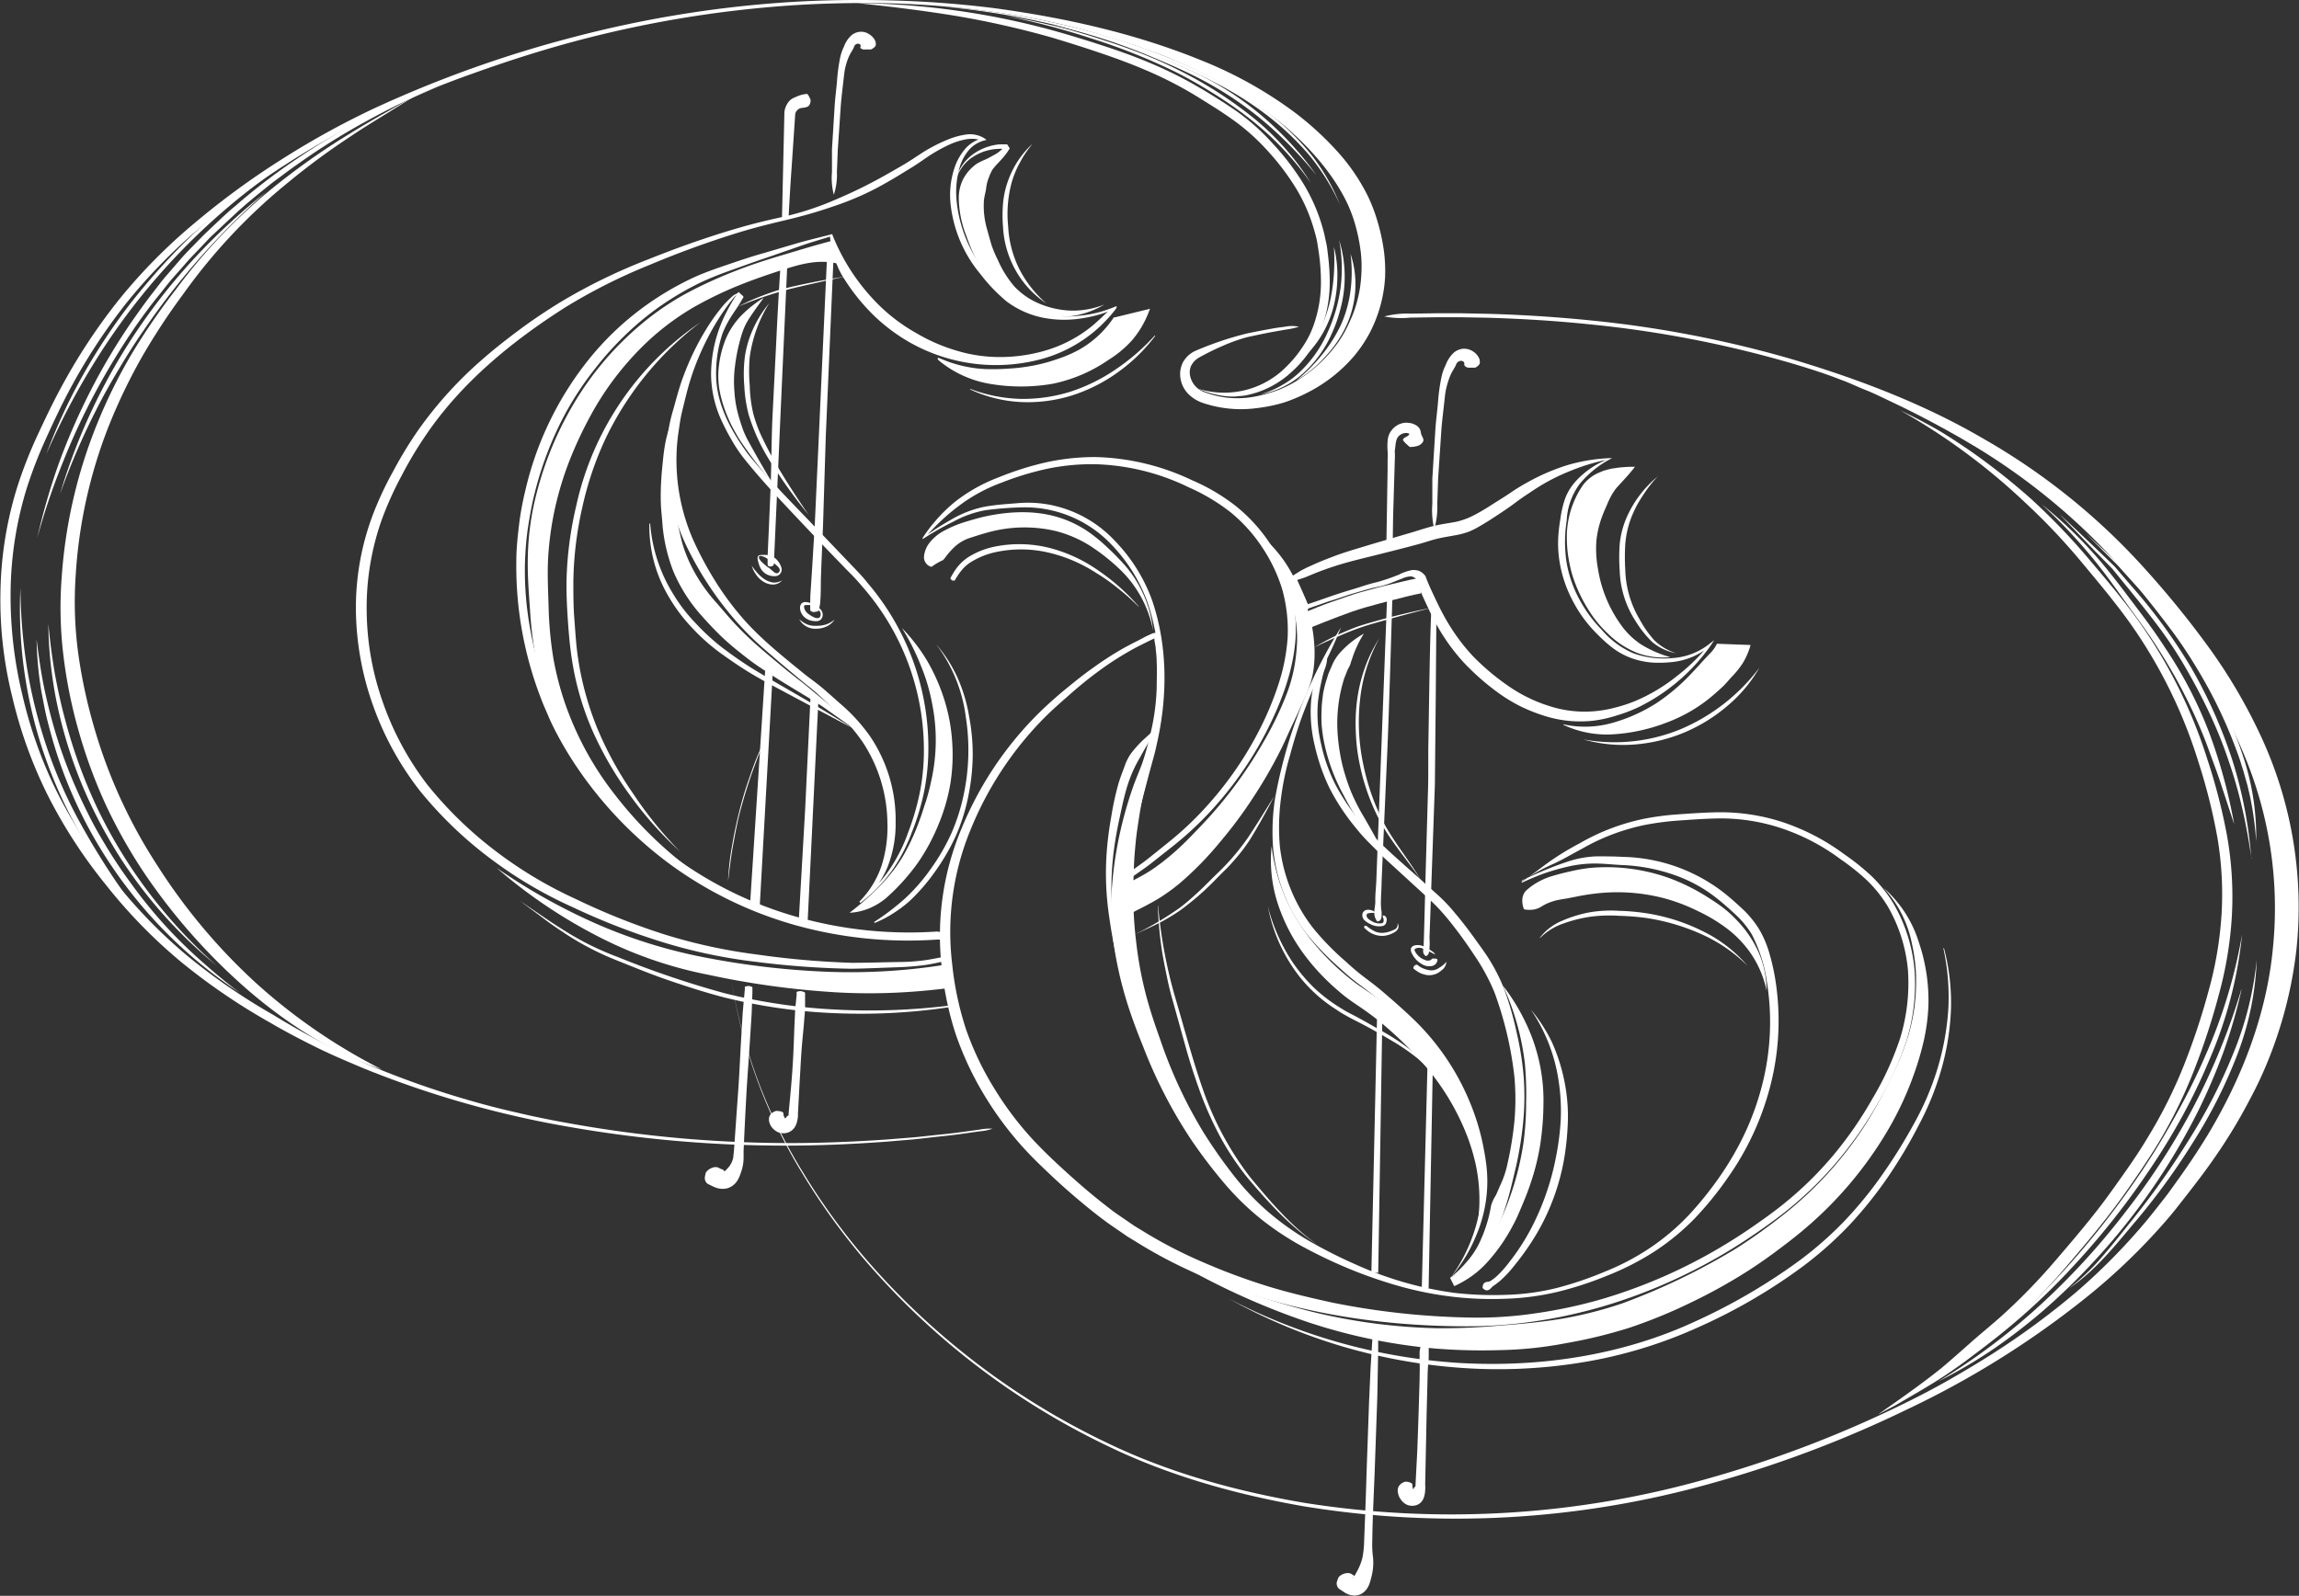 <svg xmlns="http://www.w3.org/2000/svg" viewBox="0 0 433.37 300.9"><rect x="0" y="0" width="433.37" height="300.9" fill="#333333" stroke="none"/><defs><style>.cls-1{fill:#fff;}</style></defs><title>GG_white_simple1</title><g id="Layer_2" data-name="Layer 2"><g id="Simplified_1_white" data-name="Simplified 1 white"><path class="cls-1" d="M210.53,57.77a1.75,1.75,0,0,1-.12.37,2.36,2.36,0,0,1-.2.28l-.33.41c-.22.28-.45.55-.68.82-.47.54-1,1.06-1.48,1.55a25.38,25.38,0,0,1-3.3,2.72,26.37,26.37,0,0,1-7.74,3.68,33,33,0,0,1-25.12-3,34,34,0,0,1-6.95-5.22,38.36,38.36,0,0,1-5.46-6.78,15,15,0,0,1-1.84-4,17.82,17.82,0,0,1-.88-4.27h0l.33.19c-2.09.66-4.21,1.25-6.28,2l-6.23,2.16c-2.08.68-4.15,1.46-6.22,2.19S133.91,52.4,132,53.3a55.19,55.19,0,0,0-10.93,7,59.62,59.62,0,0,0-9,9.34,58.44,58.44,0,0,0-6.86,11,65.23,65.23,0,0,0-4.39,12.22c-.55,2.1-.92,4.24-1.26,6.39s-.5,4.31-.59,6.48a60.8,60.8,0,0,0,1,13,65.87,65.87,0,0,0,3.54,12.54c.39,1,.79,2,1.25,3s.89,2,1.39,2.94a64.6,64.6,0,0,0,3.29,5.63,73.58,73.58,0,0,0,17.84,18.9A72.35,72.35,0,0,0,150.63,173a77.52,77.52,0,0,0,25.9,2.65h.06a2.17,2.17,0,0,1,1.42.54l0,0,.15.14h0l.43,4.64v.19l-.16,0c-1.48.3-2.95.67-4.45.85s-3,.31-4.52.36c-3,.09-6,.25-9,.29a162.09,162.09,0,0,1-18-1.31,98.79,98.79,0,0,1-17.74-3.76A128.58,128.58,0,0,1,107.84,171a80.35,80.35,0,0,1-15.62-9.28,75,75,0,0,1-13.1-12.65,57.4,57.4,0,0,1-8.78-16,55.15,55.15,0,0,1-3.25-18,49.7,49.7,0,0,1,3.19-18,63.74,63.74,0,0,1,3.87-8.28A76.73,76.73,0,0,1,78.91,81,74.9,74.9,0,0,1,91.15,67.57c2.29-2,4.69-3.86,7.11-5.65s5-3.49,7.55-5.05a107.46,107.46,0,0,1,16.29-7.93c5.6-2.24,11.28-4.27,17.08-5.95,2.89-.84,5.85-1.55,8.77-2.18a55.16,55.16,0,0,0,8.54-2.74c2.76-1.15,5.48-2.39,8.1-3.79,1.32-.69,2.62-1.42,3.91-2.17L170.43,31l.95-.59.47-.3.24-.15.12-.07s.09-.08,0,0l.09-.08c1-.63,1.93-1.3,3-1.87a29.32,29.32,0,0,1,3.19-1.55,14.45,14.45,0,0,1,3.46-1,5.17,5.17,0,0,1,3.57.66l.44.32-.48.13a5.86,5.86,0,0,0-2.85,1.8,9,9,0,0,0-1.66,3,16.94,16.94,0,0,0-.61,6.91A25.48,25.48,0,0,0,185.57,51a31.49,31.49,0,0,0,4.75,5.15,16,16,0,0,0,6.21,3,19.91,19.91,0,0,0,7,.37,22.62,22.62,0,0,0,3.48-.61c.57-.15,1.13-.32,1.69-.51l.83-.31.41-.16.24-.1A.87.87,0,0,1,210.53,57.77Zm-.27.22a.22.22,0,0,0,0,.16l-.17.08-.41.19-.84.33c-.56.22-1.13.41-1.71.58a25,25,0,0,1-3.52.74,20.62,20.62,0,0,1-7.22-.21,17.12,17.12,0,0,1-6.61-3,31.88,31.88,0,0,1-5-5.22,24.69,24.69,0,0,1-5.61-13.34,16.11,16.11,0,0,1,1-7.32,10.6,10.6,0,0,1,2-3.16,6.42,6.42,0,0,1,3.24-1.8l0,.45a4.77,4.77,0,0,0-.83-.13,7.9,7.9,0,0,0-.8-.14,6.29,6.29,0,0,0-1.62.06,13.13,13.13,0,0,0-3.18,1,27.93,27.93,0,0,0-3,1.6c-1,.59-1.9,1.27-2.87,1.91l.09-.08a1.24,1.24,0,0,1-.21.16l-.12.08-.24.16-.48.31-1,.61-1.93,1.19c-1.3.78-2.61,1.53-3.95,2.25A54.9,54.9,0,0,1,156.83,39c-2.87,1-5.78,1.8-8.72,2.5s-5.83,1.41-8.7,2.29a178.72,178.72,0,0,0-16.91,6.14,105.32,105.32,0,0,0-16,8.06C96.45,64.38,87,72.15,80.31,82a71.94,71.94,0,0,0-4.58,7.65,64,64,0,0,0-3.68,8.1,49.5,49.5,0,0,0-2.93,17.34,53,53,0,0,0,3.06,17.36A55.56,55.56,0,0,0,80.59,148a73.47,73.47,0,0,0,12.72,12.38,78.74,78.74,0,0,0,15.26,9.15,127.64,127.64,0,0,0,16.62,6.64,101.56,101.56,0,0,0,17.44,3.8,162.63,162.63,0,0,0,17.87,1.57c3,0,6-.1,9-.15,1.5,0,3-.11,4.43-.28s2.91-.5,4.36-.77l-.6.82v0l-.44-4.63.81.75h0a9.85,9.85,0,0,0-1.43-.12h0a79.13,79.13,0,0,1-26.39-2.63,73.77,73.77,0,0,1-23.89-11.54,74.82,74.82,0,0,1-18.23-19.28c-1.21-1.86-2.34-3.79-3.37-5.77-.51-1-1-2-1.42-3s-.89-2-1.29-3.08a69.13,69.13,0,0,1-4.71-26.13c0-2.23.24-4.45.5-6.67s.67-4.41,1.2-6.58a61.63,61.63,0,0,1,11.4-24,54.52,54.52,0,0,1,9.46-9.5,56,56,0,0,1,11.45-6.92c2.06-.89,4.16-1.6,6.25-2.31s4.17-1.41,6.28-2l6.35-1.87c2.12-.62,4.27-1.11,6.4-1.67l.25-.07.09.26h0a38.81,38.81,0,0,0,9.2,13.59,33.47,33.47,0,0,0,6.55,4.81,33.28,33.28,0,0,0,7.43,3.26,28,28,0,0,0,8,1.26,30.49,30.49,0,0,0,8.12-1A25.39,25.39,0,0,0,203.77,63,23.91,23.91,0,0,0,207,60.47c.51-.45,1-.94,1.5-1.41.26-.23.53-.45.82-.67a3.7,3.7,0,0,1,.43-.32l.11-.07.06,0A.33.33,0,0,0,210.26,58Z"/><path class="cls-1" d="M182.92,73.34a28.81,28.81,0,0,0,9.43,1.87,29.8,29.8,0,0,0,9.47-1.37,33.5,33.5,0,0,0,8.58-4.25,40.21,40.21,0,0,0,7.28-6.33l.09.07a32.26,32.26,0,0,1-7,6.83,30.81,30.81,0,0,1-8.75,4.42,28.1,28.1,0,0,1-9.72,1.22,25.63,25.63,0,0,1-9.45-2.38Z"/><path class="cls-1" d="M176.9,67.63A25.09,25.09,0,0,0,180.73,69a27.54,27.54,0,0,0,9.2.77,33.35,33.35,0,0,0,8.84-1.54,22.1,22.1,0,0,0,7.32-3.55,20,20,0,0,0,4.18-4.39L216,58.92a17.7,17.7,0,0,1-2.09,3.83,19.48,19.48,0,0,1-5.3,4.88,29.16,29.16,0,0,1-8.91,4.11,28.2,28.2,0,0,1-8.92.76,23.45,23.45,0,0,1-9.54-2.09A20.49,20.49,0,0,1,176.9,67.63Z"/><path class="cls-1" d="M176.74,67.52a.62.62,0,0,1,.32,0,.83.83,0,0,1,.18.08l.26.11.53.21,1.06.4c.72.24,1.44.45,2.18.63a24.19,24.19,0,0,0,4.48.64,43.12,43.12,0,0,0,4.54-.1,33.79,33.79,0,0,0,4.49-.56,31.28,31.28,0,0,0,4.37-1.17A24.9,24.9,0,0,0,203.3,66,19,19,0,0,0,209.85,60h0l.11-.16.19,0,5.7-1.39h0l.94-.23-.36.9a18,18,0,0,1-3,5A20.35,20.35,0,0,1,209,67.83a28.76,28.76,0,0,1-10.51,4.52,34.74,34.74,0,0,1-11.42.1,20.33,20.33,0,0,1-5.5-1.61,19.71,19.71,0,0,1-2.52-1.36c-.41-.26-.8-.53-1.19-.82l-.57-.43-.27-.23a1,1,0,0,1-.18-.16A.66.66,0,0,1,176.74,67.52Zm.33.21a.14.14,0,0,0,.13-.09s.06,0,.1.06l.28.22.56.42q.57.41,1.17.78a20.08,20.08,0,0,0,7.88,2.8,34.48,34.48,0,0,0,11.2-.24,28.17,28.17,0,0,0,10.17-4.54,19.78,19.78,0,0,0,4.17-3.66,16.88,16.88,0,0,0,2.78-4.74l.58.67h0l-5.7,1.39.3-.2h0a19.94,19.94,0,0,1-7,6.13,25.65,25.65,0,0,1-4.31,1.72,32.61,32.61,0,0,1-4.48,1.12,33.88,33.88,0,0,1-4.59.49,39.21,39.21,0,0,1-4.6,0,24.2,24.2,0,0,1-4.56-.72,21.72,21.72,0,0,1-2.21-.69l-1.07-.41-.53-.23-.27-.12s-.11,0-.07,0A.14.14,0,0,0,177.07,67.73Z"/><path class="cls-1" d="M194.65,27.1a20.19,20.19,0,0,0-2.36,3.49,18.09,18.09,0,0,0-1.59,3.84,22.73,22.73,0,0,0-.66,8.23,20.37,20.37,0,0,0,2.07,8,21.49,21.49,0,0,0,5.15,6.56l0,0a18.24,18.24,0,0,1-5.8-6.23,18.67,18.67,0,0,1-2.39-8.25,27,27,0,0,1,0-4.31,17,17,0,0,1,.91-4.23,18.22,18.22,0,0,1,1.9-3.86A17,17,0,0,1,194.65,27.1Z"/><path class="cls-1" d="M158.06,49.74c-3.45-.87-6.68-.07-9.74.89s-6.12,2-9.06,3.19A71.23,71.23,0,0,0,130.64,58,49.17,49.17,0,0,0,123,63.55,55.51,55.51,0,0,0,111.36,78.3a75.26,75.26,0,0,0-4,8.53,62,62,0,0,0-2.74,9,60.24,60.24,0,0,0-1.29,9.28c-.18,3.12,0,6.3.09,9.55a70.16,70.16,0,0,0,.89,9.46,56.76,56.76,0,0,0,2.42,9.12,59.38,59.38,0,0,0,9.21,16.64,74.39,74.39,0,0,0,13.67,13.62v0a74.63,74.63,0,0,1-15-12.56,61.81,61.81,0,0,1-10.49-16.71,49.51,49.51,0,0,1-3-9.54,74.37,74.37,0,0,1-1.22-9.86c-.23-3.22-.49-6.53-.4-9.89a51.05,51.05,0,0,1,1.19-10A64.37,64.37,0,0,1,108,76.38,58.39,58.39,0,0,1,120.92,61.1a51.82,51.82,0,0,1,8.27-5.68,82.83,82.83,0,0,1,9-4.16c3.07-1.23,6.21-2.24,9.33-3.17s6.21-1.88,9.41-2.71Z"/><path class="cls-1" d="M128.19,160.56a68.63,68.63,0,0,1-9.44-10.62,65.61,65.61,0,0,1-7.14-12.34,54,54,0,0,1-3.88-13.77c-.35-2.36-.54-4.75-.7-7.11s-.27-4.76-.24-7.15a67.76,67.76,0,0,1,1.83-14.18A56.34,56.34,0,0,1,132.1,60.73a60.24,60.24,0,0,0-17.79,21.63,61.89,61.89,0,0,0-4.54,13.29,66.93,66.93,0,0,0-1.69,13.95c0,2.34,0,4.69.18,7s.31,4.7.63,7a57.65,57.65,0,0,0,3.63,13.55,65.89,65.89,0,0,0,6.74,12.36A74,74,0,0,0,128.19,160.56Z"/><path class="cls-1" d="M139.1,57.83a38.85,38.85,0,0,1,4.84-2.17c.83-.31,1.66-.61,2.51-.87s1.71-.46,2.57-.67c3.45-.8,6.92-1.45,10.41-2h0c-3.45.74-6.9,1.5-10.33,2.32A71.73,71.73,0,0,0,139.1,57.83Z"/><path class="cls-1" d="M247.72,122.08a44.77,44.77,0,0,1,5.23-2.73c.9-.39,1.8-.78,2.73-1.12s1.88-.61,2.83-.89c3.78-1.08,7.61-2,11.46-2.76h0q-5.72,1.45-11.37,3.07a47.27,47.27,0,0,0-5.53,2C251.27,120.41,249.48,121.21,247.72,122.08Z"/><path class="cls-1" d="M139.19,55.28c.11,0,0,0,0,0l-.1.07-.19.17-.37.37a10.28,10.28,0,0,0-.67.81c-.44.54-.85,1.11-1.25,1.68-.8,1.15-1.55,2.33-2.24,3.54a52.42,52.42,0,0,0-3.51,7.57c-.47,1.3-.89,2.62-1.26,4s-.67,2.68-1,4-.51,2.69-.71,4.07a33.86,33.86,0,0,0-.36,4.13,37.5,37.5,0,0,0,3.14,16.11,64.06,64.06,0,0,0,3.91,7.36,54.91,54.91,0,0,0,4.87,6.76c3.56,4.26,8,7.76,12.32,11.28,1.09.85,2.26,1.67,3.35,2.6s2.12,1.86,3.18,2.8a33.42,33.42,0,0,1,5.75,6.29,28.16,28.16,0,0,1,4.78,16.22,22.1,22.1,0,0,1-1.53,8.38,16.37,16.37,0,0,1-5.1,6.72l0,0L162,170a27.26,27.26,0,0,0,5.64-6,31.09,31.09,0,0,0,3.66-7.34,46.23,46.23,0,0,0,2.22-7.91,41.32,41.32,0,0,0,.63-8.17,46.74,46.74,0,0,0-11.62-30,39.45,39.45,0,0,0-2.78-3l-2.9-3c-1.94-2-3.82-4-5.72-6-3.8-4.05-7.62-8-11.1-12.41a30.07,30.07,0,0,1-2.3-3.53,41,41,0,0,1-1.9-3.74,21.34,21.34,0,0,1-1.79-8.21,25.66,25.66,0,0,1,1.37-8.24,26.48,26.48,0,0,1,1.65-3.83c.32-.61.67-1.22,1-1.81l.56-.88.28-.43.13-.22.06-.11S139.13,55.16,139.19,55.28Zm.12-.17c.09.09.1.13.18.21l.27.23a1.74,1.74,0,0,1,.4.43,1.13,1.13,0,0,1-.14.27l-.27.46c-.17.3-.35.58-.53.86-.34.58-.75,1.11-1.1,1.68a19.6,19.6,0,0,0-1.9,3.56,23.47,23.47,0,0,0-1.23,8c.06,5.4,2.81,10.44,6,14.78,3.42,4.25,7.33,8.23,11.15,12.2l5.73,6,2.87,3c.94,1,1.94,2,2.8,3.12A47.81,47.81,0,0,1,175,140.63a42.21,42.21,0,0,1-.74,8.32,44.81,44.81,0,0,1-2.38,8,31.51,31.51,0,0,1-3.87,7.38,28,28,0,0,1-5.83,5.93L162,170h0a17.56,17.56,0,0,0,4.22-6.89,24.15,24.15,0,0,0,1.06-8,28.25,28.25,0,0,0-4.69-15.23,34.41,34.41,0,0,0-5.38-6.08c-1-1-2-1.95-3-2.87s-2.12-1.76-3.22-2.67c-2.2-1.82-4.33-3.62-6.47-5.48a56.27,56.27,0,0,1-6.06-6,62,62,0,0,1-5.12-6.83,63.1,63.1,0,0,1-4.16-7.47,39.27,39.27,0,0,1-3.59-16.83,31.06,31.06,0,0,1,1.35-8.51c.38-1.38.75-2.76,1.17-4.12s.93-2.7,1.47-4a49.09,49.09,0,0,1,3.94-7.58A36.54,36.54,0,0,1,136,58a16.44,16.44,0,0,1,1.45-1.57c.26-.25.52-.5.8-.73a2.57,2.57,0,0,1,.49-.27.92.92,0,0,0,.24-.13l.12-.08C139.15,55.15,139.12,55.07,139.31,55.11Z"/><path class="cls-1" d="M145,57.17a25.81,25.81,0,0,0-3.67,10.13,30.28,30.28,0,0,0,0,5.39A25.25,25.25,0,0,0,142,78a25.52,25.52,0,0,0,1.91,5q1.19,2.46,2.57,4.81c1.86,3.15,3.85,6.21,5.93,9.23h0a91.28,91.28,0,0,1-6.47-8.89,36.79,36.79,0,0,1-4.81-9.95,26.6,26.6,0,0,1-.83-5.52,25.9,25.9,0,0,1,.13-5.56,19.63,19.63,0,0,1,1.64-5.33A20.89,20.89,0,0,1,145,57.17Z"/><path class="cls-1" d="M122.56,98.73A29.36,29.36,0,0,0,126.9,112a30.38,30.38,0,0,0,4.28,5.56,41,41,0,0,0,5.21,4.74c1.88,1.41,3.83,2.78,5.84,4s4.08,2.42,6.14,3.61c4.12,2.39,8.24,4.78,12.25,7.35L148,130.54c-2.1-1.13-4.21-2.23-6.26-3.45s-4-2.57-6-4a38.36,38.36,0,0,1-5.37-4.81,31.07,31.07,0,0,1-4.33-5.8,26,26,0,0,1-3.63-13.77Z"/><path class="cls-1" d="M176.39,121.39a26.13,26.13,0,0,1,4.11,6.39,29.73,29.73,0,0,1,2.18,7.31,38.17,38.17,0,0,1,.68,7.62,40.51,40.51,0,0,1-.87,7.6,36,36,0,0,1-2.31,7.3,40,40,0,0,1-3.84,6.62,36.21,36.21,0,0,1-5,5.78,25.37,25.37,0,0,1-3.09,2.28,19.46,19.46,0,0,1-3.4,1.74l-.08-.18a46.12,46.12,0,0,0,5.94-4.54,35.07,35.07,0,0,0,4.86-5.64,38.83,38.83,0,0,0,3.73-6.46,36.72,36.72,0,0,0,2.3-7.09,40.45,40.45,0,0,0,.46-14.92,28.81,28.81,0,0,0-5.66-13.81Z"/><path class="cls-1" d="M126.67,79.53c-.09,3.12,0,6.24,0,9.34,0,1.55.13,3.1.26,4.63.07.77.15,1.53.26,2.26s.29,1.52.43,2.27c.31,1.51.63,3,1,4.42a26.49,26.49,0,0,0,1.58,4.06,30.63,30.63,0,0,0,4.87,7.16c1,1.14,2,2.34,3,3.45s2.1,2.2,3.2,3.25c2.22,2.07,4.62,4,7,6l3.67,2.88,3.6,3c1.22,1,2.39,2,3.57,3.05l3.47,3.14-.06.08L155,133.18c-2.64-1.68-5.3-3.23-8-4.91-1.34-.85-2.65-1.69-4-2.6s-2.56-1.87-3.81-2.87a46.9,46.9,0,0,1-3.6-3.17c-1.15-1.13-2.18-2.24-3.26-3.45A30.16,30.16,0,0,1,127,107.9a31.29,31.29,0,0,1-2.16-9.53L124.63,96c-.06-.84-.08-1.64-.08-2.44,0-1.6.08-3.17.22-4.74.31-3.13.51-6.29,1.88-9.29Z"/><path class="cls-1" d="M146.07,91.72c-2.12-2.61-4.21-5.25-6.1-8a23.26,23.26,0,0,1-1.37-2.23,22.39,22.39,0,0,1-1.17-2.29,24.57,24.57,0,0,1-1.67-5,15.46,15.46,0,0,1-.23-5.31,19.47,19.47,0,0,1,1.35-5.15,14.61,14.61,0,0,1,3-4.39,23.23,23.23,0,0,1,4-3.16l0,.07c-1,1.38-2,2.74-2.85,4.1a10.79,10.79,0,0,0-1,2.07c-.25.73-.47,1.46-.65,2.19a33.54,33.54,0,0,0-.84,4.49,21.93,21.93,0,0,0-.1,4.67,21.31,21.31,0,0,0,.81,4.72c.22.79.48,1.57.75,2.36a16.22,16.22,0,0,0,1,2.2c1.59,2.92,3.27,5.83,5,8.69Z"/><path class="cls-1" d="M208.1,57.46a16.4,16.4,0,0,1-12.78,1.7,15.94,15.94,0,0,1-6-3.21A19.78,19.78,0,0,1,185,50.63a24.39,24.39,0,0,1-1.59-3c-.46-1-.84-2-1.23-3.09a20.29,20.29,0,0,1-1.44-6.91,8,8,0,0,1,.78-3.78,8.2,8.2,0,0,1,2.64-3,14.22,14.22,0,0,1,1.63-.79c.51-.24,1-.51,1.44-.76a6.12,6.12,0,0,0,2.3-1.93h0l.48.77h0c-.77,0-1.2-.14-1.75-.07a9.06,9.06,0,0,0-1.64.19,9.45,9.45,0,0,0-3.08,1.24,7.35,7.35,0,0,0-2.39,2.35A9.42,9.42,0,0,0,179.81,35h-.06A9.73,9.73,0,0,1,181,31.8a8.33,8.33,0,0,1,2.29-2.62,9.93,9.93,0,0,1,3.15-1.58,9.54,9.54,0,0,1,1.75-.36,12.82,12.82,0,0,1,1.69,0h0l.46.75h0a15.06,15.06,0,0,1-1,1.42c-.37.45-.77.87-1.15,1.29a13.68,13.68,0,0,0-1.08,1.24,7.48,7.48,0,0,0-.65,1.39,7.5,7.5,0,0,0-.57,2.22c-.1.73-.34,1.44-.42,2.27a15.66,15.66,0,0,0,.62,5.48c.27,1,.55,2,.85,3A21.47,21.47,0,0,0,188.09,49a19.9,19.9,0,0,0,3.11,5A13.68,13.68,0,0,0,196,57.29a16.93,16.93,0,0,0,5.94,1.28,16,16,0,0,0,6.2-1.14Z"/><path class="cls-1" d="M160.17,172.09c4.13-3.21,7.79-6.68,10.25-11a42.08,42.08,0,0,0,3.05-6.8c.22-.58.41-1.16.59-1.75s.4-1.17.58-1.76c.36-1.19.66-2.39.91-3.59a34.93,34.93,0,0,0,.12-14.72,35.74,35.74,0,0,0-2.19-7.22A41.72,41.72,0,0,0,170,118.4a33.42,33.42,0,0,1,4.78,6.21,36.28,36.28,0,0,1,3.21,7.26,33.44,33.44,0,0,1,1.49,7.89,34.49,34.49,0,0,1-.35,8.11,35.65,35.65,0,0,1-2.29,7.76,37.37,37.37,0,0,1-3.85,7.1,39.51,39.51,0,0,1-5.4,6.1,12.14,12.14,0,0,1-3.36,2.27,11,11,0,0,1-4,1Z"/><path class="cls-1" d="M93.61,163.64a112.93,112.93,0,0,0,19.44,10.82,96.66,96.66,0,0,0,21.13,6.32,150.75,150.75,0,0,0,22,2.46,113.72,113.72,0,0,0,22-1.34l.55,4.42c-3.77.47-7.56.79-11.35.91s-7.61.05-11.39-.23a158.14,158.14,0,0,1-22.4-3.19,77.86,77.86,0,0,1-21.41-7.53A96.24,96.24,0,0,1,93.61,163.64Z"/><path class="cls-1" d="M217.66,120.24c-.06.12,0,.12-.12.17l-.37.17-.73.35-1.45.73c-1,.49-1.91,1-2.84,1.55a57.73,57.73,0,0,0-5.38,3.58c-1.73,1.28-3.4,2.65-5,4.06s-3.25,2.84-4.78,4.36a64.34,64.34,0,0,0-14.09,21.38,50.46,50.46,0,0,0-3.42,25.1,58.63,58.63,0,0,0,2.65,12.48,56.77,56.77,0,0,0,5.54,11.45,60.37,60.37,0,0,0,7.79,10.06c1.47,1.53,3,3,4.6,4.47s3.18,2.88,4.82,4.27,3.32,2.72,5,4c.86.62,1.75,1.21,2.63,1.82l1.31.9,1.37.83a85.37,85.37,0,0,0,11.34,5.92,117.79,117.79,0,0,0,12,4.5c4.09,1.29,8.27,2.26,12.46,3.19a143.38,143.38,0,0,0,25.66,2.84,74,74,0,0,0,12.87-.8,91.22,91.22,0,0,0,12.64-2.73,98.48,98.48,0,0,0,23.56-10.55q2.76-1.69,5.41-3.56c1.78-1.23,3.52-2.5,5.19-3.86a67.11,67.11,0,0,0,9.19-9,71,71,0,0,0,7.35-10.59,57.49,57.49,0,0,0,5.36-11.68A35.66,35.66,0,0,0,359.66,183a29.14,29.14,0,0,0-3.79-12.06,24.33,24.33,0,0,0-3.93-4.94,42.72,42.72,0,0,0-5-4,39.8,39.8,0,0,0-11.32-5.89,36.31,36.31,0,0,0-12.6-1.77c-2.14.06-4.3.22-6.46.37a51.66,51.66,0,0,0-6.36.81A39.85,39.85,0,0,0,298.28,160c-1.89,1-3.75,2.13-5.72,3a36.3,36.3,0,0,0-5.67,3.19l-.07-.12a65.94,65.94,0,0,1,9.13-3.75,19.24,19.24,0,0,1,5-.85c1.68,0,3.31,0,4.95.1A32.1,32.1,0,0,1,324.53,168c1.32,1,2.54,2.1,3.77,3.23a18.88,18.88,0,0,1,3.24,3.88,19.35,19.35,0,0,1,2,4.66,40,40,0,0,1,1.1,4.85,49.14,49.14,0,0,1-.81,19.66,52.76,52.76,0,0,1-8.19,17.86,63.08,63.08,0,0,1-6.22,7.64,44.75,44.75,0,0,1-7.62,6.24,50.67,50.67,0,0,1-8.77,4.48,65.24,65.24,0,0,1-9.36,3.07,48.75,48.75,0,0,1-9.77,1.31,63.71,63.71,0,0,1-9.86-.35,65.48,65.48,0,0,1-9.69-1.86,88,88,0,0,1-9.36-3.16,93.54,93.54,0,0,1-9-4.22,54,54,0,0,1-8.32-5.46,50.66,50.66,0,0,1-7.12-7,96.4,96.4,0,0,1-6-7.92,90.61,90.61,0,0,1-9.1-17.67c-1.22-3-2.41-6.17-3.35-9.38a72.88,72.88,0,0,1-2.15-9.8,47.89,47.89,0,0,1-.4-10,72.43,72.43,0,0,1,1.33-9.91,76.8,76.8,0,0,1,2.63-9.56c.54-1.56,1.21-3.07,1.78-4.6a47.9,47.9,0,0,0,1.33-4.68,42.49,42.49,0,0,0,1.42-9.58c0-1.64.09-3.27,0-4.88,0-.81-.08-1.62-.18-2.42,0-.4-.1-.8-.16-1.2l-.1-.56A1.62,1.62,0,0,1,217.66,120.24Zm.43-.87a3.07,3.07,0,0,1,.46,1c0,.21,0,.26.08.38l.05.31c.06.41.12.83.17,1.25.09.83.14,1.66.16,2.49.08,1.67,0,3.31,0,5a45.49,45.49,0,0,1-1.23,9.86c-.37,1.61-.55,3.34-.95,5s-.86,3.09-1.21,4.66-.64,3.12-.88,4.69-.5,3.14-.65,4.72-.29,3.14-.34,4.72-.13,3.14-.12,4.7a73.24,73.24,0,0,0,.54,9.43,70.59,70.59,0,0,0,1.68,9.34c.77,3.08,1.78,6.09,2.88,9.16a87.56,87.56,0,0,0,8.13,17.43,94.34,94.34,0,0,0,5.53,7.91,48.69,48.69,0,0,0,6.57,7,52,52,0,0,0,7.84,5.58,90.47,90.47,0,0,0,8.68,4.39,67,67,0,0,0,18.63,5.38,64.36,64.36,0,0,0,9.72.38,44.9,44.9,0,0,0,9.6-1.29,65.59,65.59,0,0,0,9.2-3.13,45.34,45.34,0,0,0,8.52-4.51,43.42,43.42,0,0,0,7.3-6.22,66.29,66.29,0,0,0,6-7.54,56.45,56.45,0,0,0,4.73-8.36,51.35,51.35,0,0,0,3.11-9,47.73,47.73,0,0,0,.77-19,28.21,28.21,0,0,0-2.85-8.94,17.15,17.15,0,0,0-2.95-3.61c-1.15-1.08-2.4-2.19-3.63-3.17a27.26,27.26,0,0,0-8.37-4.52,33.66,33.66,0,0,0-9.47-1.75c-1.63-.08-3.27-.26-4.87-.29a23,23,0,0,0-4.81.46,47,47,0,0,0-4.71,1.29,44.41,44.41,0,0,0-4.52,1.88l-.06-.12,2.63-1.91c.87-.66,1.74-1.31,2.63-1.95a51.28,51.28,0,0,1,5.58-3.4,40.71,40.71,0,0,1,12.27-4.69,51.61,51.61,0,0,1,6.53-.84c2.17-.15,4.33-.31,6.53-.36a37.72,37.72,0,0,1,13,1.82,41.48,41.48,0,0,1,11.67,6.08,43.74,43.74,0,0,1,5.15,4.13,25.84,25.84,0,0,1,4.15,5.21,30.28,30.28,0,0,1,3.95,12.61A36.79,36.79,0,0,1,359.46,196a59.41,59.41,0,0,1-5.47,12,73.33,73.33,0,0,1-7.49,10.78,68.54,68.54,0,0,1-9.36,9.22c-1.7,1.38-3.47,2.67-5.26,3.92s-3.61,2.45-5.47,3.6c-14.89,9.12-32.2,14.55-49.76,14.56s-35-2.9-51.1-9.92A89.43,89.43,0,0,1,213.92,234l-1.4-.85-1.36-.94c-.9-.62-1.81-1.23-2.7-1.88-1.77-1.3-3.47-2.68-5.14-4.09s-3.31-2.85-4.9-4.35-3.18-3-4.69-4.6a63.17,63.17,0,0,1-8-10.49,59.65,59.65,0,0,1-5.64-12,60.42,60.42,0,0,1-2.63-12.94A52.17,52.17,0,0,1,181.35,156,65.61,65.61,0,0,1,196,134.28c1.57-1.53,3.23-3,4.9-4.37s3.39-2.76,5.16-4a61.45,61.45,0,0,1,5.53-3.58q1.44-.81,2.91-1.53L216,120l.74-.34.38-.17.13-.06.27-.08A1.48,1.48,0,0,1,218.09,119.37Z"/><path class="cls-1" d="M218,137.32c-1,1.87-2.08,3.62-3.06,5.42a28.2,28.2,0,0,0-1.39,2.67,27.57,27.57,0,0,0-1.06,2.84c-.6,1.93-1,3.93-1.45,6s-.8,4-1.07,6.06a55,55,0,0,0-.22,12.3,121.49,121.49,0,0,0,1.79,12.28h0a100.79,100.79,0,0,1-2.48-12.21,55.24,55.24,0,0,1-.4-12.53c.17-2.09.46-4.18.83-6.24a55.62,55.62,0,0,1,1.35-6.18c.3-1,.69-2,1.06-3,.1-.25.18-.5.27-.76a7.82,7.82,0,0,1,.36-.77,7.25,7.25,0,0,1,.87-1.39,22,22,0,0,1,2.16-2.36l1.18-1.07C217.16,138,217.56,137.63,218,137.32Z"/><path class="cls-1" d="M224.24,239.44a149,149,0,0,0,22.86,7.84,108.49,108.49,0,0,0,23.7,3.16,116.69,116.69,0,0,0,11.93-.5c4-.3,7.95-.66,11.77-1.3a76.28,76.28,0,0,0,11.27-2.87A123.51,123.51,0,0,0,327,235.57q2.49-1.56,4.88-3.28c1.62-1.17,3.2-2.36,4.72-3.58a69.31,69.31,0,0,0,15.51-17.41,98.29,98.29,0,0,0,5.46-10.37,51.52,51.52,0,0,0,2.11-5.5,38.21,38.21,0,0,0,1.23-5.74,40.58,40.58,0,0,0,.27-5.84,32.79,32.79,0,0,0-.77-5.88,21.72,21.72,0,0,0-5.33-10.54l0,0a22.35,22.35,0,0,1,6.62,10.22,34,34,0,0,1,1.8,12.32,37.12,37.12,0,0,1-.85,6.22,55.74,55.74,0,0,1-1.74,6,61.43,61.43,0,0,1-5.27,11.3,72.74,72.74,0,0,1-16.15,18.81c-1.6,1.33-3.24,2.57-4.88,3.79s-3.36,2.41-5.1,3.53a101.27,101.27,0,0,1-10.81,6,95.43,95.43,0,0,1-11.45,4.7,91.74,91.74,0,0,1-12.11,2.95,72.67,72.67,0,0,1-12.29,1.3,110.58,110.58,0,0,1-12.32-.3,104.8,104.8,0,0,1-24.06-5A136.87,136.87,0,0,1,224.24,239.44Z"/><path class="cls-1" d="M290.26,176.82a10.3,10.3,0,0,1,4.31-3.25,23.76,23.76,0,0,1,5.21-1.57,24.22,24.22,0,0,1,5.44-.26,41.07,41.07,0,0,1,5.4.5,36.11,36.11,0,0,1,10.29,3.31,26.06,26.06,0,0,1,8.51,6.56,29.09,29.09,0,0,0-8.77-6,39.8,39.8,0,0,0-10.17-3,46.56,46.56,0,0,0-5.3-.43,26.58,26.58,0,0,0-5.28.16,25.49,25.49,0,0,0-5.13,1.27,11.45,11.45,0,0,0-4.47,2.76Z"/><path class="cls-1" d="M333,186.75a19.51,19.51,0,0,0-2.63-6.47,20.51,20.51,0,0,0-4.57-5,30.91,30.91,0,0,0-5.8-3.52,34.26,34.26,0,0,0-6.34-2.4,34.84,34.84,0,0,0-13.2-.84c-1.07.12-2.17.31-3.31.54l-1.73.34c-.59.09-1.13.18-1.65.28a9.92,9.92,0,0,0-2.78,1l-.6.36a3.76,3.76,0,0,1-.68.3,3.4,3.4,0,0,1-1,.2,5,5,0,0,1-1.39-.08l-.06-.06a4.27,4.27,0,0,1-.3-1.5,2.78,2.78,0,0,1,.19-1.15,2.33,2.33,0,0,1,.64-.93,10.54,10.54,0,0,1,.88-.71,12.85,12.85,0,0,1,3.84-1.9c1.31-.4,2.4-.66,3.6-.93a30.68,30.68,0,0,1,3.74-.64,35,35,0,0,1,15,2,38.64,38.64,0,0,1,6.7,3.31c1,.64,2.06,1.3,3.07,2.06a21.69,21.69,0,0,1,2.8,2.53,21.13,21.13,0,0,1,4.14,6.15,18.13,18.13,0,0,1,1.44,7.1Z"/><path class="cls-1" d="M366.44,178.76a40.57,40.57,0,0,1,1.33,11.36A48,48,0,0,1,366,201.47a53.66,53.66,0,0,1-4.3,10.67,91.19,91.19,0,0,1-5.88,9.88,77.62,77.62,0,0,1-7.23,9,69.7,69.7,0,0,1-8.62,7.67,104.39,104.39,0,0,1-19.84,11.57,86.84,86.84,0,0,1-22,6.64,97.81,97.81,0,0,1-22.93,1,105.2,105.2,0,0,1-22.54-4.14,106.34,106.34,0,0,1-21.06-8.91l0,0a108.46,108.46,0,0,0,43.65,12.15c15.13.85,30.55-1.45,44.33-7.85a111.07,111.07,0,0,0,19.6-11.45,68.55,68.55,0,0,0,8.5-7.47,75.74,75.74,0,0,0,7.17-8.79,98.53,98.53,0,0,0,6-9.67,52.61,52.61,0,0,0,4.42-10.43,49.72,49.72,0,0,0,2-11.16,42.74,42.74,0,0,0-.93-11.33Z"/><path class="cls-1" d="M174,101.49a.61.61,0,0,0,.07-.15l.15-.11.33-.24.67-.47c.45-.31.91-.62,1.37-.91.92-.6,1.87-1.15,2.81-1.69a20.52,20.52,0,0,1,6.18-2.37c2.2-.4,4.36-.52,6.56-.7a21.86,21.86,0,0,1,6.64.52,22.68,22.68,0,0,1,11.4,6.63,31.5,31.5,0,0,1,7,11.2c2.87,8.4,2.91,17.53,1.1,26.11-.24,1.08-.45,2.13-.75,3.22l-.87,3.16L215,152a45.32,45.32,0,0,0-1.27,6.34,28.74,28.74,0,0,0-.15,3.21c0,1.07.15,2.14.21,3.21v0l-.78-.35c1.24-.92,2.52-1.78,3.72-2.75l3.59-2.89a60.57,60.57,0,0,0,6.72-6.29,66.46,66.46,0,0,0,10.44-15A58.4,58.4,0,0,0,241,129a35.61,35.61,0,0,0,1.73-8.88,29,29,0,0,0-1-8.91,30.14,30.14,0,0,0-3.85-8.08,29.26,29.26,0,0,0-6-6.61,36.68,36.68,0,0,0-7.79-4.63,42.87,42.87,0,0,0-17.6-4.36,41.62,41.62,0,0,0-9,.84,55.76,55.76,0,0,0-8.75,2.66,30.86,30.86,0,0,0-7.94,4.32,37,37,0,0,0-3.47,2.92c-.57.52-1.1,1.07-1.63,1.62l-.8.83C174.56,101,174.36,101.39,174,101.49Zm-.12.13a1.22,1.22,0,0,1,.14-.35l.17-.26.33-.48.69-.94c.47-.61,1-1.21,1.48-1.79a30.45,30.45,0,0,1,3.39-3.23A31.14,31.14,0,0,1,188.26,90a57.3,57.3,0,0,1,8.91-2.82,43,43,0,0,1,9.34-1,44.69,44.69,0,0,1,18.18,4.36,37.48,37.48,0,0,1,8.12,4.76,30.9,30.9,0,0,1,6.42,6.94,29.77,29.77,0,0,1,4,8.55,30.43,30.43,0,0,1,1,9.4c-.4,6.34-2.73,12.3-5.55,17.83a68.08,68.08,0,0,1-10.77,15.25,63.22,63.22,0,0,1-6.87,6.32l-3.66,2.89c-1.22,1-2.51,1.83-3.77,2.74l-.71.52-.07-.87v0c-.07-1.1-.22-2.21-.22-3.32a28.28,28.28,0,0,1,.16-3.32,45.44,45.44,0,0,1,1.29-6.49l1.69-6.33.87-3.16c.28-1,.51-2.1.73-3.15,1.78-8.45,1.73-17.41-1.06-25.58a30.77,30.77,0,0,0-6.78-10.84,22.48,22.48,0,0,0-17.27-7,63.16,63.16,0,0,0-6.47.52,19.9,19.9,0,0,0-6.05,2.15c-1,.49-1.94,1-2.88,1.52l-1.41.83-.69.43-.35.22-.18.12A1,1,0,0,1,173.92,101.62Z"/><path class="cls-1" d="M214.59,114.36a42,42,0,0,0-3.8-3.39,36,36,0,0,0-4.14-2.93,28.32,28.32,0,0,0-9.23-3.9,22.8,22.8,0,0,0-9.9,0A14.64,14.64,0,0,0,183,106a7,7,0,0,0-1.77,1.58,12,12,0,0,0-.73,1l-.33.52-.15.27c0,.1-.13.16-.56.06-.33-.3-.33-.42-.26-.51l.16-.29.33-.57a13.18,13.18,0,0,1,.75-1.09,8.66,8.66,0,0,1,2-1.86,14.74,14.74,0,0,1,4.87-2,23.37,23.37,0,0,1,10.36.16,28.22,28.22,0,0,1,9.35,4.29,39.3,39.3,0,0,1,7.64,6.8Z"/><path class="cls-1" d="M217.37,118.93A21.56,21.56,0,0,0,210.72,107a37.52,37.52,0,0,0-5.42-4.2,22.83,22.83,0,0,0-6.12-2.63,25.77,25.77,0,0,0-13.27.31c-1.09.29-2.18.66-3.24,1a7.83,7.83,0,0,0-2.71,1.62,15.1,15.1,0,0,0-1.71,1.92c-.16.26-.35.4-.45.57a12.75,12.75,0,0,0-2.21,1.29,1.79,1.79,0,0,1-1.12-.8,1.9,1.9,0,0,1-.29-1.2,5.12,5.12,0,0,1,.81-2.23,8.53,8.53,0,0,1,3.15-2.67,21.29,21.29,0,0,1,3.54-1.49c1.18-.36,2.34-.7,3.53-1,4.73-1.08,9.89-1.4,14.66.17a20.47,20.47,0,0,1,6.47,3.49c1,.75,1.86,1.56,2.73,2.38s1.7,1.67,2.52,2.55A22.26,22.26,0,0,1,217.37,118.93Z"/><path class="cls-1" d="M98,169.86l4.41,3c1.45,1,3,2,4.47,2.91a54.38,54.38,0,0,0,9.54,4.67,178.75,178.75,0,0,0,20.18,6.84,108.9,108.9,0,0,0,21,3.08A122.1,122.1,0,0,0,179,189.6l0,.3a112.93,112.93,0,0,1-21.35,1.15,103.3,103.3,0,0,1-21.2-3c-3.47-.9-6.86-2-10.24-3.15s-6.68-2.51-10-3.84a53.21,53.21,0,0,1-9.51-4.92c-1.51-1-3-2-4.38-3.07L98,169.86Z"/><path class="cls-1" d="M211.24,167.2c1.6-.79,3-1.49,4.37-2.28.69-.4,1.24-.73,1.92-1.21s1.29-.91,1.9-1.41a45.68,45.68,0,0,0,3.59-3.13c.59-.57,1.16-1.15,1.74-1.75l1.74-1.81a81,81,0,0,0,11.84-16,62.43,62.43,0,0,0,4.33-9.09,29,29,0,0,0,1.29-4.64,33.67,33.67,0,0,0,.54-4.83,22.77,22.77,0,0,0-.38-4.86c-.3-1.6-.77-3.25-1.2-4.91a30.7,30.7,0,0,0-4.08-9.28l0,0a25.53,25.53,0,0,1,3.39,4,28.81,28.81,0,0,1,2.52,4.67,41.49,41.49,0,0,1,1.95,4.91,25.91,25.91,0,0,1,1,5.4,23,23,0,0,1-.13,5.5,15,15,0,0,1-.68,2.72c-.29.88-.62,1.72-1,2.54-.75,1.62-1.46,3.22-2.21,4.79s-1.42,3.16-2.2,4.73a87.9,87.9,0,0,1-5.23,9.08,82.56,82.56,0,0,1-6.27,8.43,61.49,61.49,0,0,1-7.39,7.6,34.36,34.36,0,0,1-4.42,3.19c-1.55.92-3.17,1.72-4.66,2.47Z"/><path class="cls-1" d="M243.58,109c-.38-.22-.19-.24-.12-.29l.24-.16.5-.32,1-.62a22.49,22.49,0,0,1,2.06-1c1.23-.57,2.5-1.09,3.77-1.56,2.55-1,5.13-1.69,7.7-2.49l7.7-2.26c1.26-.38,2.52-.81,3.93-1.15s2.76-.5,4-.74a12.77,12.77,0,0,0,1.75-.5,13.14,13.14,0,0,0,1.69-.74c1.14-.58,2.28-1.27,3.41-2s2.26-1.4,3.35-2.14a36.48,36.48,0,0,1,3.48-2.14,39,39,0,0,1,7.52-3.22,33.07,33.07,0,0,1,8-1.29h0l.33,0-.29.15a18.9,18.9,0,0,0-5.84,4.74,12.55,12.55,0,0,0-2.43,6.88,26.06,26.06,0,0,0-.09,7.48,22.57,22.57,0,0,0,2.32,7.08,25.25,25.25,0,0,0,4.4,6.07,16.16,16.16,0,0,0,5.95,4.4,17,17,0,0,0,7.38.9,12.43,12.43,0,0,0,6.94-2.67h0l.9-.71-.65,1a36.05,36.05,0,0,1-13.45,11.56,28.19,28.19,0,0,1-4.23,1.63,23.86,23.86,0,0,1-4.47,1,22.19,22.19,0,0,1-9.15-.9,32.4,32.4,0,0,1-4.28-1.67,31,31,0,0,1-4-2.35A46.23,46.23,0,0,1,276,125a36.75,36.75,0,0,1-5.3-7.4c-.73-1.33-1.37-2.69-2-4.06a25.45,25.45,0,0,1-1.62-4.23l.08.18a2.33,2.33,0,0,1-.17-.26,1.67,1.67,0,0,0-.23-.23,1.79,1.79,0,0,0-.7-.31,3.91,3.91,0,0,0-1.86.46l-.07,0L262,110a16.66,16.66,0,0,1-2.28.65c-1.51.31-3,.78-4.49,1.21s-2.95,1-4.43,1.43c-.75.23-1.48.5-2.21.76l-1.1.38-.55.2a.72.72,0,0,0-.48.37s0,.05,0,.07l-.32.51-.32-.79C245,112.85,244.27,110.91,243.58,109Zm.94.34c.77,1.69,1.5,3.32,2.19,5l-.64-.28.05,0c1.48-.49,2.94-1,4.43-1.52s3-1,4.46-1.43,3-1,4.5-1.33a38.59,38.59,0,0,0,4.42-1.52l-.07,0a9.93,9.93,0,0,1,2.24-.76,3.18,3.18,0,0,1,1.39.14,2.91,2.91,0,0,1,1.22,1l0,0,.07.18c.49,1.36,1.12,2.65,1.72,3.94s1.24,2.57,1.94,3.81a37.58,37.58,0,0,0,5.07,7,44.36,44.36,0,0,0,6.64,5.65,28.26,28.26,0,0,0,7.69,3.84,21.56,21.56,0,0,0,8.36,1.07,22.67,22.67,0,0,0,4.22-.7,26.66,26.66,0,0,0,4.1-1.37,33,33,0,0,0,7.44-4.47,36,36,0,0,0,6.26-6.13l.25.24,0,0a13.06,13.06,0,0,1-7.09,3.11,22.26,22.26,0,0,1-3.92.12,14.93,14.93,0,0,1-3.88-.82,13.81,13.81,0,0,1-3.51-1.88,27.25,27.25,0,0,1-2.93-2.61,25,25,0,0,1-4.67-6.32,24,24,0,0,1-2.5-7.47,22.62,22.62,0,0,1-.26-3.94,29.59,29.59,0,0,1,.41-3.91,20,20,0,0,1,.87-3.86,10.15,10.15,0,0,1,2.09-3.43,16.27,16.27,0,0,1,6.48-4.28l0,.14h0A39.46,39.46,0,0,0,296,88.8a37.31,37.31,0,0,0-7,3.67c-1.12.75-2.17,1.42-3.25,2.24s-2.21,1.58-3.33,2.32-2.26,1.49-3.48,2.18a16,16,0,0,1-1.95,1,14.89,14.89,0,0,1-2.1.61c-1.41.28-2.67.45-3.92.75s-2.48.74-3.79,1.09c-2.62.71-5.21,1.35-7.79,2s-5.21,1.25-7.72,2.07c-1.27.4-2.51.85-3.74,1.34l-1.69.7C245.69,109,245.13,109.15,244.52,109.36Z"/><path class="cls-1" d="M246,115.44c1.62-.66,3.45-1.42,5.17-2s3.49-1.26,5.34-1.78,3.58-1,5.37-1.41,3.63-.9,5.47-1.24l.55,2.86c-1.78.34-3.49.79-5.28,1.25s-3.56.93-5.29,1.42-3.4,1.12-5.11,1.76-3.31,1.29-5.1,2Z"/><path class="cls-1" d="M294.73,136.58a19,19,0,0,0,9.26-.29,30.84,30.84,0,0,0,8.32-3.75,37.48,37.48,0,0,0,6.78-5.83c1.05-1.1,2.06-2.27,3.15-3.4a6.78,6.78,0,0,0,1.41-1.93l6.34.24a13.53,13.53,0,0,1-1.46,3.4,16.87,16.87,0,0,1-2.1,2.61c-.55.59-1.06,1.24-1.65,1.8s-1.22,1.11-1.85,1.66a29,29,0,0,1-8.78,5.16,33.66,33.66,0,0,1-9.8,2.19,19.23,19.23,0,0,1-9.65-1.77Z"/><path class="cls-1" d="M314.87,123.91a14,14,0,0,1-6.21-.79,16.51,16.51,0,0,1-5.43-3.52,22.29,22.29,0,0,1-4.11-5.13,27.5,27.5,0,0,1-2.72-6,27.14,27.14,0,0,1-.73-3.24,22.81,22.81,0,0,1-.31-3.45,17.16,17.16,0,0,1,1.28-7.06,16.16,16.16,0,0,1,1.8-3.31,7.42,7.42,0,0,1,3-2.3c.29-.12.58-.25.87-.36l.91-.25.44-.11a2.44,2.44,0,0,1,.39-.06l.78-.12a25.67,25.67,0,0,1,3.37-.2c-.66.86-1.37,1.68-2.11,2.48-.34.39-.79.84-1.07,1.17a7.75,7.75,0,0,0-.84,1.07A13.43,13.43,0,0,0,303,95c-.31.74-.64,1.42-.91,2.16a18.57,18.57,0,0,0-1.16,4.75,20.77,20.77,0,0,0,.3,5.39,24.62,24.62,0,0,0,4.2,10.34,14.33,14.33,0,0,0,4,3.92A21.33,21.33,0,0,0,314.87,123.91Z"/><path class="cls-1" d="M312.57,89.73a25.58,25.58,0,0,0-3,3.88,20.76,20.76,0,0,0-2.2,4.33,18.08,18.08,0,0,0-1,4.68,39.6,39.6,0,0,0,0,4.87,19.26,19.26,0,0,0,2.65,9.19,20.39,20.39,0,0,0,2.78,4,10.26,10.26,0,0,0,4.15,2.49,9.7,9.7,0,0,1-4.5-2.12,20,20,0,0,1-3.13-3.93,18.45,18.45,0,0,1-3-9.55,35.06,35.06,0,0,1,0-5,17,17,0,0,1,1.27-4.92,21,21,0,0,1,6-7.9Z"/><path class="cls-1" d="M298.47,139.42a32.7,32.7,0,0,0,18.51-2,36.39,36.39,0,0,0,14.67-11.51,27,27,0,0,1-6.15,7.29,30.86,30.86,0,0,1-8.21,5,30.44,30.44,0,0,1-9.34,2.19A27.51,27.51,0,0,1,298.47,139.42Z"/><path class="cls-1" d="M214.29,176a61.45,61.45,0,0,0,8-4.76c1.24-.92,2.39-1.94,3.54-3s2.21-2.17,3.32-3.25a44.12,44.12,0,0,0,6.06-7c1.73-2.56,3.32-5.24,5-7.85-1.45,2.75-2.93,5.48-4.57,8.14a31.37,31.37,0,0,1-2.83,3.74c-.52.59-1,1.16-1.58,1.73s-1.11,1.1-1.66,1.65a52.28,52.28,0,0,1-7,6.18,37,37,0,0,1-4,2.42c-1.39.72-2.82,1.33-4.22,2Z"/><path class="cls-1" d="M218.3,170.74a90.31,90.31,0,0,0,3.38,17.84c1.7,5.82,3.25,11.7,5.27,17.4a58.32,58.32,0,0,0,8.62,15.87c3.84,4.66,7.81,9.34,12.79,12.86h0c-5.09-3.37-9.23-7.93-13.15-12.58a51.05,51.05,0,0,1-5.09-7.59,65.78,65.78,0,0,1-3.78-8.34c-1.05-2.87-2-5.77-2.81-8.68l-2.45-8.79c-.43-1.46-.78-2.94-1.09-4.43s-.61-3-.87-4.49a70.8,70.8,0,0,1-.86-9.08Z"/><path class="cls-1" d="M137.89,184.8a98.22,98.22,0,0,0,13.48,36.26,123.21,123.21,0,0,0,11.37,15.77,137.18,137.18,0,0,0,13.63,13.86,139.2,139.2,0,0,0,32.34,21.38c11.69,5.64,24.31,9.1,37.07,11.28a176.64,176.64,0,0,0,76.94-4.78,217,217,0,0,0,36.22-13.93c2.91-1.42,5.77-2.92,8.58-4.53s5.59-3.26,8.3-5a146,146,0,0,0,15.57-11.49,116,116,0,0,0,13.49-13.75c1-1.23,2-2.51,3-3.78s1.92-2.6,2.86-3.91c1.87-2.62,3.65-5.28,5.31-8,6.59-10.92,11.26-23,12.42-35.6a74.74,74.74,0,0,0-5.76-37,96.93,96.93,0,0,0-9.08-16.71c-1.78-2.65-3.67-5.23-5.62-7.78s-4-5.13-6-7.54a120.3,120.3,0,0,0-29-24.93,183.58,183.58,0,0,0-17-9.11c-1.46-.69-2.91-1.42-4.4-2s-2.95-1.32-4.48-1.86c-3-1.19-6.1-2.16-9.2-3.09a209.21,209.21,0,0,0-38.11-7.39c-6.45-.67-12.92-1.07-19.4-1.26l-4.86-.09h-4.87l-4.86.07a16.71,16.71,0,0,1-4.88-.22,16.41,16.41,0,0,1,4.86-.53l4.88-.07h4.87l4.88.1q9.75.27,19.46,1.25A210.87,210.87,0,0,1,338,67.79c12.44,3.73,24.7,8.38,36,15a122.79,122.79,0,0,1,30.46,24.61,176.12,176.12,0,0,1,12.36,15.3,100.59,100.59,0,0,1,9.87,17.21A76.51,76.51,0,0,1,432.89,179a79.63,79.63,0,0,1-4.73,19.4A74.93,74.93,0,0,1,424,207.5,98.55,98.55,0,0,1,419,216c-1.81,2.76-3.75,5.42-5.76,8-1,1.3-2,2.57-3,3.84s-2.1,2.54-3.2,3.76a116.06,116.06,0,0,1-14.32,13.47,170.36,170.36,0,0,1-33.16,20.65A217.62,217.62,0,0,1,323,279.58,177.57,177.57,0,0,1,245.66,284c-12.8-2.24-25.46-5.78-37.17-11.5a139.59,139.59,0,0,1-46-35.54,123.74,123.74,0,0,1-11.33-15.85A98.56,98.56,0,0,1,137.89,184.8Z"/><path class="cls-1" d="M144,139.82c-.82,2.13-1.66,4.24-2.41,6.39s-1.4,4.33-2,6.54-1,4.43-1.41,6.67-.65,4.51-.94,6.77a49.86,49.86,0,0,1,.77-6.79q.57-3.37,1.42-6.69c.56-2.21,1.22-4.4,2-6.55A55.26,55.26,0,0,1,144,139.82Z"/><path class="cls-1" d="M252.78,118.29a85.15,85.15,0,0,1-3.64,7.94c-1.21,2.65-2.35,5.32-3.37,8s-1.87,5.48-2.63,8.29a51.64,51.64,0,0,0-1.73,8.48,41.87,41.87,0,0,0-.15,8.59,30.65,30.65,0,0,0,2.12,8.25,30.11,30.11,0,0,0,4.29,7.33,50.46,50.46,0,0,0,6,6.12c1.08,1,2.14,1.92,3.28,2.79s2.34,1.76,3.47,2.71c2.24,1.91,4.42,3.82,6.54,5.89a46.22,46.22,0,0,1,9.9,14.63,44.39,44.39,0,0,1,2.67,8.45c.28,1.43.55,2.88.7,4.36a25.45,25.45,0,0,1,.07,4.45,26.24,26.24,0,0,1-2.11,8.57,28.73,28.73,0,0,1-4.54,7.49,31,31,0,0,0,5.71-16.11,32.91,32.91,0,0,0-1-8.52,43.34,43.34,0,0,0-2.75-8.14,44,44,0,0,0-4.27-7.46,47,47,0,0,0-5.51-6.58c-2.06-2-4.28-3.92-6.47-5.77-1.11-.92-2.25-1.76-3.43-2.65s-2.32-1.88-3.39-2.87a52.42,52.42,0,0,1-6.17-6.37,30.47,30.47,0,0,1-4.4-7.77,31.64,31.64,0,0,1-2-8.68,42.16,42.16,0,0,1,.33-8.85A91.44,91.44,0,0,1,252.78,118.29Z"/><path class="cls-1" d="M250.17,124.14a6.29,6.29,0,0,1-.47,2.07,14.76,14.76,0,0,0-.52,1.92,38.49,38.49,0,0,0-.72,4,24.92,24.92,0,0,0,.56,8.1,31.81,31.81,0,0,0,2.7,7.69,39.88,39.88,0,0,0,4.56,6.81c3.48,4.23,7.83,7.77,12,11.54,1,.94,2.08,1.84,3.13,2.83s2,2,2.9,3.12c1.86,2.17,3.47,4.45,5.11,6.74a34.34,34.34,0,0,1,4.11,7.5,60.15,60.15,0,0,1,2.35,8.17,57.36,57.36,0,0,1,1.34,8.38,50.38,50.38,0,0,1-.09,8.51,67.22,67.22,0,0,1-1.34,8.37c-.66,2.73-1.24,5.46-2.16,8.14a26.71,26.71,0,0,1-3.75,7.63,18.18,18.18,0,0,1-6.53,5.27,20,20,0,0,0,3-2.85,16.41,16.41,0,0,0,2.29-3.26,26.63,26.63,0,0,0,2.44-7.52,7.25,7.25,0,0,1,.87-1.88c.32-.63.56-1.28.85-1.92a17.89,17.89,0,0,0,1.35-4,64.82,64.82,0,0,0,1.33-8.16,47.13,47.13,0,0,0,0-8.23,67.7,67.7,0,0,0-3.77-16,38.65,38.65,0,0,0-3.87-7.11,82,82,0,0,0-4.89-6.69c-.87-1.05-1.8-2.09-2.74-3s-2-1.89-3.05-2.84L261,161.83c-1-1-2-2-3-3s-1.92-2.08-2.8-3.19a41,41,0,0,1-4.62-7.12,37.29,37.29,0,0,1-2.76-8,26.54,26.54,0,0,1-.66-8.49,27.89,27.89,0,0,1,.78-4.19,10,10,0,0,1,.78-2A3.38,3.38,0,0,1,250.17,124.14Z"/><path class="cls-1" d="M257.1,119.47a20.64,20.64,0,0,0-2.27,4.89c-.16.38-.23.81-.41,1.18s-.4.72-.53,1.11l-.46,1.15c-.15.38-.24.79-.36,1.19a28.16,28.16,0,0,0-.86,10.11,36.63,36.63,0,0,0,.84,5.17,39.55,39.55,0,0,0,1.62,5,37.53,37.53,0,0,0,2.43,4.77c.89,1.55,1.79,3.09,2.64,4.72a18.59,18.59,0,0,1-3.71-4.06,52.33,52.33,0,0,1-2.76-4.77,35.54,35.54,0,0,1-3.78-10.5c-.16-.93-.28-1.87-.36-2.81a27.1,27.1,0,0,1,0-2.85c0-1,.16-1.91.26-2.86a19.21,19.21,0,0,1,.69-2.81c.15-.46.27-.92.46-1.37l.58-1.34a8.54,8.54,0,0,1,1.58-2.43A18.12,18.12,0,0,1,257.1,119.47Z"/><path class="cls-1" d="M260,120.36A31.62,31.62,0,0,0,257.6,126a30.49,30.49,0,0,0-1.23,6,38.24,38.24,0,0,0,.61,12.12,42.63,42.63,0,0,0,4.09,11.46c2,3.57,4.61,6.74,6.72,10.25-2.32-3.37-5-6.48-7.1-10a39.67,39.67,0,0,1-4.34-11.54,35.08,35.08,0,0,1-.77-6.13,34.45,34.45,0,0,1,.24-6.18,29.92,29.92,0,0,1,1.44-6A27.27,27.27,0,0,1,260,120.36Z"/><path class="cls-1" d="M239.7,159.54a35.07,35.07,0,0,0,2.73,10,36.82,36.82,0,0,0,5.47,8.59,46.84,46.84,0,0,0,7.33,7c1.31,1,2.78,1.88,4.29,3s2.87,2.23,4.22,3.42,2.64,2.44,3.88,3.75,2.39,2.69,3.51,4.11a42.25,42.25,0,0,1,5.54,9.32,36.81,36.81,0,0,1,2.87,10.39,27.17,27.17,0,0,1-.86,10.6,31.57,31.57,0,0,0-.55-10.37,38.3,38.3,0,0,0-1.48-4.93,44.72,44.72,0,0,0-2.1-4.69,45.86,45.86,0,0,0-5.67-8.49,70.28,70.28,0,0,0-7.24-7.3,47.5,47.5,0,0,0-4-3.17c-1.36-1-2.91-1.93-4.36-3.1a45.27,45.27,0,0,1-4-3.65,40.31,40.31,0,0,1-3.54-4.18,33.71,33.71,0,0,1-4.94-9.66A26.55,26.55,0,0,1,239.7,159.54Z"/><path class="cls-1" d="M239,170.91a34.19,34.19,0,0,0,4.85,10.8,31.74,31.74,0,0,0,3.82,4.51,29.24,29.24,0,0,0,4.67,3.61,26,26,0,0,0,2.56,1.47c.89.46,1.77.94,2.64,1.43,1.74,1,3.49,1.93,5.18,3a40.81,40.81,0,0,1,4.82,3.6,20,20,0,0,1,3.67,4.73,21.91,21.91,0,0,0-3.93-4.44,39.28,39.28,0,0,0-4.89-3.37c-1.68-1-3.44-2-5.18-2.93s-3.58-1.76-5.25-2.92a27.45,27.45,0,0,1-8.54-8.42A30.68,30.68,0,0,1,239,170.91Z"/><path class="cls-1" d="M283.3,185.83a38,38,0,0,1,4.14,6.67,34.23,34.23,0,0,1,2.67,7.51,33.3,33.3,0,0,1,.84,8,54.77,54.77,0,0,1-.63,7.93,44.57,44.57,0,0,1-2,7.76c-.43,1.26-.94,2.51-1.45,3.71s-1,2.43-1.67,3.62a33,33,0,0,1-4.56,6.65,18.53,18.53,0,0,1-3,2.78,20.24,20.24,0,0,1-3.51,2.05l-.79-1.58a18.42,18.42,0,0,0,3.08-2,17.65,17.65,0,0,0,2.56-2.62,29.89,29.89,0,0,0,3.93-6.35,54.28,54.28,0,0,0,4.27-14.48,55.71,55.71,0,0,0,.5-7.56,63.74,63.74,0,0,0-.24-7.45A48.54,48.54,0,0,0,283.3,185.83Z"/><path class="cls-1" d="M288.57,190.36a29.11,29.11,0,0,1,4,6.21,34.32,34.32,0,0,1,2.28,7.07,33.58,33.58,0,0,1,.71,7.42,52.65,52.65,0,0,1-.71,7.42,42.27,42.27,0,0,1-5.1,14,48.86,48.86,0,0,1-4.25,6.1,22.09,22.09,0,0,1-2.55,2.77,14.72,14.72,0,0,1-1.53,1.17c-.25.21-.45.53-.76.68s-.65.2-1.18-.34c0-.79.27-.93.51-1.06s.58-.09.86-.2a8.11,8.11,0,0,0,1.38-1.05,20.94,20.94,0,0,0,2.36-2.68,41.18,41.18,0,0,0,3.94-6.07,47.21,47.21,0,0,0,2.88-6.61,48,48,0,0,0,1.89-7,49.67,49.67,0,0,0,.91-7.17,37.63,37.63,0,0,0-.4-7.19A32.27,32.27,0,0,0,288.57,190.36Z"/><path class="cls-1" d="M354,266.71c4.07-2.85,8.16-5.69,12-8.78,1.9-1.6,3.74-3.24,5.58-4.87s3.74-3.16,5.57-4.79a113.16,113.16,0,0,0,10.25-10.52c3.22-3.76,6.44-7.51,9.37-11.44,1.47-2,2.89-4,4.29-6s2.76-4.08,4-6.17A88.76,88.76,0,0,0,411.62,201a128.15,128.15,0,0,0,4.66-14,69.73,69.73,0,0,0,2.48-14.44A63.77,63.77,0,0,0,418,158a108.73,108.73,0,0,0-3.58-14.3,92.3,92.3,0,0,0-13-26.35c-2.87-4-6.07-7.79-9.23-11.59A118.66,118.66,0,0,0,382,95a120.2,120.2,0,0,0-23.79-17.62c2.24,1.07,4.45,2.2,6.62,3.43s4.22,2.62,6.27,4a124.15,124.15,0,0,1,11.74,9.24,121.1,121.1,0,0,1,10.39,10.74c3.21,3.8,6.44,7.56,9.4,11.61a93.43,93.43,0,0,1,13.44,26.69,110,110,0,0,1,3.74,14.52,65.87,65.87,0,0,1,.91,15,71.71,71.71,0,0,1-2.44,14.86,128.17,128.17,0,0,1-4.66,14.25A90.64,90.64,0,0,1,407,215.29c-1.29,2.15-2.68,4.24-4.07,6.29s-2.84,4.11-4.34,6.11c-3,4-6.23,7.79-9.46,11.56A113.9,113.9,0,0,1,378.64,250a105.44,105.44,0,0,1-11.78,9.21c-2.09,1.39-4.23,2.66-6.38,3.91L357.25,265Z"/><path class="cls-1" d="M422.64,176.19a79.21,79.21,0,0,1-6,23.25,114,114,0,0,1-5.18,10.88c-1.93,3.53-4.05,7-6.29,10.29a147,147,0,0,1-15,18.83,125.67,125.67,0,0,1-18,15.91,145.36,145.36,0,0,0,17.47-16.44A163.32,163.32,0,0,0,404.28,220c2.2-3.32,4.24-6.75,6.15-10.24a115.67,115.67,0,0,0,5.29-10.71A96.78,96.78,0,0,0,422.64,176.19Z"/><path class="cls-1" d="M422.53,186.59a97.3,97.3,0,0,1-3.32,11.54,112.09,112.09,0,0,1-4.71,11.07,121.93,121.93,0,0,1-12.78,20.37,124.78,124.78,0,0,1-16.5,17.5,109.31,109.31,0,0,1-9.53,7.35,92.44,92.44,0,0,1-10.35,6.07,120.73,120.73,0,0,0,19.11-14.29,135.77,135.77,0,0,0,16.1-17.54,133.08,133.08,0,0,0,12.95-20,124.12,124.12,0,0,0,9-22.09Z"/><path class="cls-1" d="M425.4,181a55.6,55.6,0,0,1-3.66,17.85,92.58,92.58,0,0,1-8.22,16.34A128.73,128.73,0,0,1,402.81,230c-3.91,4.61-7.71,9.54-12.81,12.94a41.92,41.92,0,0,0,6.54-6.3c2-2.3,3.85-4.7,5.75-7.06a151.76,151.76,0,0,0,10.46-14.87A101.36,101.36,0,0,0,421,198.59,62.91,62.91,0,0,0,425.4,181Z"/><path class="cls-1" d="M421.15,155.41l-2.8-8.51c-.48-1.41-1-2.81-1.51-4.19s-1-2.79-1.57-4.16a99,99,0,0,0-8.14-15.74c-1.56-2.51-3.29-4.92-5.05-7.33s-3.45-4.87-5.24-7.23a98.64,98.64,0,0,0-12-13.19,81.55,81.55,0,0,1,12.66,12.67c1.88,2.33,3.66,4.73,5.46,7.11s3.57,4.8,5.19,7.33a79.34,79.34,0,0,1,8.28,15.94A100.9,100.9,0,0,1,421.15,155.41Z"/><path class="cls-1" d="M424.41,161.9c-.45-3.14-1-6.26-1.71-9.34a84.49,84.49,0,0,0-2.6-9.11c-1-3-2.18-5.91-3.51-8.77s-2.81-5.66-4.37-8.39a79.58,79.58,0,0,0-5.17-7.91c-1.89-2.53-3.87-5-5.87-7.45l-3-3.68-3.32-3.39L388.27,97c2.35,2.13,4.62,4.34,6.93,6.52l3.42,3.3,3.11,3.62A101.51,101.51,0,0,1,413,125.82a91.6,91.6,0,0,1,7.77,17.4,82.19,82.19,0,0,1,3.61,18.68Z"/><path class="cls-1" d="M425.3,158.64a62.22,62.22,0,0,0-1.15-8.42l-.48-2.07-.57-2c-.16-.68-.4-1.35-.6-2s-.42-1.35-.67-2a88.13,88.13,0,0,0-7.22-15.32c-1.43-2.44-3-4.83-4.58-7.15a74.66,74.66,0,0,0-5.16-6.74c-.91-1.1-1.87-2.14-2.83-3.18l-2.85-3.17c-2-2-4-4-6-6,2.08,1.94,4.19,3.85,6.25,5.81s4,4.07,5.87,6.21a88.92,88.92,0,0,1,10,13.84c1.47,2.45,2.84,5,4.07,7.54a64.35,64.35,0,0,1,3.22,7.94A47.81,47.81,0,0,1,425.3,158.64Z"/><path class="cls-1" d="M150.93,186.87c.78.17.86.29.83.41v.36l0,.73,0,1.45c0,1-.13,1.93-.19,2.9-.16,1.93-.38,3.86-.51,5.79s-.22,3.86-.34,5.8l-.31,5.8v-.17a3.27,3.27,0,0,1,0,.56c0,.21-.05.42-.08.61a4.31,4.31,0,0,1-.33,1.09,2.61,2.61,0,0,1-.91,1.07,2.52,2.52,0,0,1-1.7.39l-.41-.07a1.84,1.84,0,0,1-.48-.19,2.85,2.85,0,0,1-.76-.57,2.68,2.68,0,0,1-.71-1.2,1.88,1.88,0,0,1,0-1.1,1.65,1.65,0,0,1,.35-.54,2,2,0,0,1,1-.53c.76.06,1,.14,1.13.24a.39.39,0,0,1,.19.3.93.93,0,0,0,.11.56,1,1,0,0,0,.2.31s0,0,0,0,0,0,0,0,0,0,0,0,.06,0,.14-.11a1.86,1.86,0,0,0,.21-.3c0-.08.32,0,.29-.24V210c.18-1.93.37-3.86.53-5.79s.29-3.86.38-5.8.14-3.87.23-5.8c.06-1,.06-1.94.17-2.9l.14-1.45.07-.72,0-.36C150.09,187.06,150.17,186.94,150.93,186.87Z"/><path class="cls-1" d="M268.6,253.59c.65.16.73.3.72.43l0,.42c0,.27,0,.55,0,.82,0,.55,0,1.1-.08,1.65-.1,1.1-.13,2.2-.15,3.3l-.17,6.6-.27,13.2v-.13a6,6,0,0,1,0,1.11,4.43,4.43,0,0,1-.17,1.1,2.49,2.49,0,0,1-.72,1.27,2.09,2.09,0,0,1-1,.5,2.57,2.57,0,0,1-1.14,0,2.33,2.33,0,0,1-1-.51,3,3,0,0,1-.6-.67,2.45,2.45,0,0,1-.33-.61,2.5,2.5,0,0,1-.16-.56,1.82,1.82,0,0,1,.05-1.06,1.87,1.87,0,0,1,.35-.53,2.12,2.12,0,0,1,1-.54,2.24,2.24,0,0,1,1.12.27.49.49,0,0,1,.2.34,1.46,1.46,0,0,0,.1.67,1.86,1.86,0,0,0,.23.47c0,.05.06.07.06.05s-.12-.09-.1-.07-.29,0-.32,0,0,0,.12-.16a1.64,1.64,0,0,0,.21-.42c0-.13.32-.16.28-.44V280l.34-6.59.23-6.6.2-6.6c0-1.1.07-2.2,0-3.3,0-.55,0-1.1,0-1.65,0-.27,0-.55.08-.82l.06-.41C267.89,253.85,268,253.71,268.6,253.59Z"/><path class="cls-1" d="M141.15,185.9c.69.15.71.26.68.37v.32l0,.65-.05,1.3-.09,2.59-.33,5.18c-.22,3.45-.49,6.89-.68,10.35s-.36,6.9-.51,10.36c0,.44,0,.83,0,1.33a8.73,8.73,0,0,1-.16,1.53,11.23,11.23,0,0,1-.42,1.43c-.08.23-.17.46-.26.68a4.94,4.94,0,0,1-.47.81,3.23,3.23,0,0,1-2,1.31,3.81,3.81,0,0,1-2.15-.27,6.28,6.28,0,0,1-.67-.31c-.2-.1-.41-.19-.61-.3a1.11,1.11,0,0,1-.46-.58c-.13-.24-.2-.59.1-1.59a2.52,2.52,0,0,1,1.18-.87,1.91,1.91,0,0,1,.77-.13,1.72,1.72,0,0,1,.59.2,4.71,4.71,0,0,0,.5.23c.23.09.36.14.34.19s-.05.09,0,.12.09,0,.17,0a1.31,1.31,0,0,0,.29-.23,5.66,5.66,0,0,1,.4-.44,4.13,4.13,0,0,0,.93-2c0-.35.1-.84.12-1.25l.73-10.35c.27-3.44.4-6.9.6-10.35l.31-5.18.23-2.58.12-1.29.06-.65,0-.32C140.32,186.07,140.36,186,141.15,185.9Z"/><path class="cls-1" d="M259.3,251.47c.5.16.5.29.49.43v1.22l0,1.63-.06,3.26c-.05,2.17-.06,4.34-.14,6.51l-.46,13c-.16,4.34-.4,8.68-.45,13a18.52,18.52,0,0,0,.16,3.3,10.72,10.72,0,0,1-.34,3.58c-.07.29-.14.55-.23.86a5,5,0,0,1-.44,1.05,3.14,3.14,0,0,1-1.11,1.16,2.87,2.87,0,0,1-2,.32,4,4,0,0,1-1.32-.56l-.72-.48a1.27,1.27,0,0,1-.6-.63,2.29,2.29,0,0,1-.12-.57,2.12,2.12,0,0,1,.11-.49,4.78,4.78,0,0,1,.31-.74,2.49,2.49,0,0,1,1.52-.7,1.29,1.29,0,0,1,.83.15l.65.42c.11.06.18.09.13.08a.86.86,0,0,0-.46.14c-.14.11-.06.14,0,.06a1.28,1.28,0,0,0,.31-.38c.11-.19.25-.43.36-.65a10.57,10.57,0,0,0,1.11-2.76,18.78,18.78,0,0,0,.32-3.21c.17-4.34.34-8.68.46-13l.46-13,.29-6.51.2-3.26.1-1.62.05-.82,0-.4C258.71,251.72,258.72,251.59,259.3,251.47Z"/><polygon class="cls-1" points="145.68 126.58 143.22 170.77 141.38 170.66 144.23 126.5 145.68 126.58"/><polygon class="cls-1" points="150.56 173.76 151.77 152.66 152.78 131.55 154.29 131.63 152.24 173.85 150.56 173.76"/><path class="cls-1" d="M141.71,106.68a12.25,12.25,0,0,0,1.13,1.43,6.49,6.49,0,0,0,1.33,1.14,3.89,3.89,0,0,0,1.6.59,2.89,2.89,0,0,0,1.69-.43,2.34,2.34,0,0,1-1.69.81,3.39,3.39,0,0,1-1.85-.54,4.36,4.36,0,0,1-1.38-1.32A5.17,5.17,0,0,1,141.71,106.68Z"/><path class="cls-1" d="M145,106.81c-.34-.16-.28-.3-.3-.45a3.38,3.38,0,0,1,0-.45l0-.88.07-1.77.16-3.54.3-7.07c.21-4.72.17-9.44.39-14.16l.71-14.14q.33-7.08.79-14.14l1.27.06-1.28,28.29-.62,14.15-.32,7.07-.16,3.54-.08,1.77,0,.88a1.61,1.61,0,0,1-.06.44,1.59,1.59,0,0,1-.13.22s0,.07-.11.1a3.75,3.75,0,0,1-.46.09Z"/><path class="cls-1" d="M144.08,108a3.15,3.15,0,0,1-.94-1.36c-.09-.26-.16-.51-.23-.78a1.89,1.89,0,0,1-.08-.83.46.46,0,0,1,.32-.34,1.51,1.51,0,0,1,.41-.06l.79,0a3.09,3.09,0,0,1,1.56.47,3.39,3.39,0,0,1,1.08,1.21,3.29,3.29,0,0,1,.32.77,1.14,1.14,0,0,1-.1.87,1.24,1.24,0,0,1-.66.61,1.93,1.93,0,0,1-.92.06,3.14,3.14,0,0,1-.83-.2A2.85,2.85,0,0,1,144.08,108Zm.8-1c.2.15.33.3.49.43s.36.3.53.44a.9.9,0,0,0,.55.22.52.52,0,0,0,.46-.32c.24-.38-.09-.77-.43-1.09a9.6,9.6,0,0,0-1.09-.84,12.89,12.89,0,0,0-1.16-.75,3,3,0,0,0-.69-.25c-.23-.06-.48,0-.49.19,0,.41.41.81.75,1.13S144.51,106.77,144.88,107.07Z"/><path class="cls-1" d="M153.3,115.42c-.66-.21-.57-.38-.57-.55v-.52l0-1q0-1,.09-2.07l.27-4.13.5-8.26.76-16.53,1.51-33.06,1.23,0-1.43,33.07-.51,16.54-.34,8.27q-.1,2.07-.09,4.14c0,.69-.05,1.38-.09,2.06,0,.35-.07.69-.14,1l-.09.52C154.33,115.12,154.47,115.3,153.3,115.42Z"/><path class="cls-1" d="M151.6,114.2c-.09.08,0,.58.15.85a2.22,2.22,0,0,0,.76.8,5,5,0,0,0,1,.57,1,1,0,0,0,1,0,1,1,0,0,0,.1-1,1.54,1.54,0,0,0-.4-.46l-.25-.19-.13-.09,0,0-.11.12c-.05.06,0,0,0,0s0-.07,0-.13,0-.21-.05-.22l-.14-.08-.29-.13a2.1,2.1,0,0,0-.61-.15,3.11,3.11,0,0,0-.61,0C151.78,114.08,151.61,114.15,151.6,114.2Zm-.47-.45a1.06,1.06,0,0,1,.85-.22,3.34,3.34,0,0,1,.7.14,4.6,4.6,0,0,1,.65.25l.31.16.15.09s.11,0,.21,0c.29.42.69.62.92,1.09a1.35,1.35,0,0,1-.08,1.43,1.1,1.1,0,0,1-.7.41,2.44,2.44,0,0,1-.76,0,3,3,0,0,1-1.41-.48,2.67,2.67,0,0,1-1-1.2,2.47,2.47,0,0,1-.16-.79A1.17,1.17,0,0,1,151.13,113.75Z"/><path class="cls-1" d="M147.41,41l.45-19.72v-.11a3.87,3.87,0,0,1,.56-1.63,2.88,2.88,0,0,1,.58-.7,3,3,0,0,1,.82-.47,7.63,7.63,0,0,1,1.5-.55l.74-.12c.25,0,.52.61.73,1.09l0,.24,0,.15-.07.29a1.32,1.32,0,0,1-.14.31,1.17,1.17,0,0,1-.25.28,2.82,2.82,0,0,1-.5.19c-.31.08-.63.07-.87.14a1.21,1.21,0,0,0-.6.32,1.41,1.41,0,0,0-.45.77v-.09l-.66,9.83c-.24,3.28-.43,6.56-.6,9.84Z"/><path class="cls-1" d="M157.18,36.71a12.41,12.41,0,0,1-.35-4.28V28.14l.53-8.57c.11-1.42.3-2.85.42-4.28a34.84,34.84,0,0,1,.57-4.32,9,9,0,0,1,.73-2.16,5.39,5.39,0,0,1,1.43-2.16A2.93,2.93,0,0,1,162.05,6a2.66,2.66,0,0,1,1.8.46A2.88,2.88,0,0,1,165,7.74a1.81,1.81,0,0,1,.09.73.67.67,0,0,1-.23.4l-.25.22-.42.24-.06,0-.67,0H163a1.09,1.09,0,0,1-.47-.06,1.18,1.18,0,0,1-.31-.2c-.07-.06-.05-.14,0-.21a.75.75,0,0,1,0-.16.32.32,0,0,0-.07-.3.56.56,0,0,0-.56-.14.78.78,0,0,0-.58.52c-.05.14-.11.27-.17.4l-.23.41a8.63,8.63,0,0,0-.86,1.75,13.42,13.42,0,0,0-.53,2c-.11.7-.17,1.41-.26,2.11-.16,1.4-.33,2.81-.45,4.22l-.58,8.51-.17,4.26A11.87,11.87,0,0,1,157.18,36.71Z"/><path class="cls-1" d="M270.36,99.75A15.38,15.38,0,0,1,270,95l0-4.76.59-9.53c.12-1.58.33-3.16.47-4.75a35,35,0,0,1,.65-4.79,9.33,9.33,0,0,1,.82-2.38,6,6,0,0,1,1.58-2.35,3.29,3.29,0,0,1,1.64-.68,3.07,3.07,0,0,1,1.92.5,3.15,3.15,0,0,1,1.18,1.36,2,2,0,0,1,.1.79.72.72,0,0,1-.2.43,2.16,2.16,0,0,1-.68.49l-.06,0c-.51,0-.88,0-1.1,0a1.09,1.09,0,0,1-.47-.1,1.14,1.14,0,0,1-.34-.26.38.38,0,0,1-.07-.25v-.2a.48.48,0,0,0-.18-.34.75.75,0,0,0-.68-.1,1,1,0,0,0-.67.6c-.06.16-.13.3-.2.45l-.27.46a9.84,9.84,0,0,0-.94,2,16.89,16.89,0,0,0-.59,2.2c-.12.77-.19,1.56-.28,2.34-.17,1.57-.37,3.13-.5,4.7l-.63,9.46L270.93,95A14.63,14.63,0,0,1,270.36,99.75Z"/><path class="cls-1" d="M157.33,116.83a3.7,3.7,0,0,1-1.45,1.26,4.39,4.39,0,0,1-1.91.45,3.44,3.44,0,0,1-3.31-1.77,6.16,6.16,0,0,0,1.57,1A4.58,4.58,0,0,0,154,118a5.78,5.78,0,0,0,1.76-.27A5.44,5.44,0,0,0,157.33,116.83Z"/><path class="cls-1" d="M257.19,174.6a.45.45,0,0,1,.55.12l.39.28a7.47,7.47,0,0,0,.8.49,3.18,3.18,0,0,0,1.8.4,5,5,0,0,0,1.81-.49,1.49,1.49,0,0,0,.73-.44,1.39,1.39,0,0,0,.18-.9,1.21,1.21,0,0,1,.11,1,1.68,1.68,0,0,1-.79.77,4.65,4.65,0,0,1-2,.63,4.42,4.42,0,0,1-2.1-.42,4.13,4.13,0,0,1-.9-.56,4.4,4.4,0,0,1-.39-.35C257.25,175,257.08,175,257.19,174.6Z"/><path class="cls-1" d="M266.61,182.09c.5-.32.52-.17.65-.09l.33.23a3.33,3.33,0,0,0,.72.38,4.27,4.27,0,0,0,1.54.36,2.57,2.57,0,0,0,1.48-.51,5.05,5.05,0,0,0,1.33-1.12,2.18,2.18,0,0,1-.94,1.63,3.39,3.39,0,0,1-1.8.87,3,3,0,0,1-1,0,5.53,5.53,0,0,1-1-.28,4.31,4.31,0,0,1-.87-.48l-.4-.29c-.12-.11-.32-.15-.15-.56Z"/><path class="cls-1" d="M259.35,172.15a5.55,5.55,0,0,0-1.08,0,2.14,2.14,0,0,0-.48.1c-.13.06-.13.12-.17.24-.1.52.41.91,1,1.22a2.72,2.72,0,0,0,1.87.37.38.38,0,0,0,.25-.15.81.81,0,0,0,.09-.37,1.52,1.52,0,0,0-.05-.38,1.61,1.61,0,0,1-.14-.53c.56-.15.83.52.75.92a1.69,1.69,0,0,1-.19.63.91.91,0,0,1-.57.4,3.49,3.49,0,0,1-2.28-.34,4.7,4.7,0,0,1-1-.63,1.32,1.32,0,0,1-.5-1.41,1,1,0,0,1,.28-.42.93.93,0,0,1,.47-.23,1.83,1.83,0,0,1,.67,0,2.2,2.2,0,0,1,1.08.53Z"/><path class="cls-1" d="M259.62,173.75c-1-1.32-.34-2.56-.37-3.84s.14-2.54.19-3.81l.29-7.63.58-15.25,1.16-30.51,1,0L262,128c-.17,5.08-.32,10.17-.56,15.25l-.67,15.25-.33,7.63c0,1.27-.12,2.54-.13,3.81a10.31,10.31,0,0,0,.11,1.92,5,5,0,0,1,0,.95,1.05,1.05,0,0,1-.11.48C260.2,173.45,260.26,173.61,259.62,173.75Z"/><path class="cls-1" d="M270.54,180a20.92,20.92,0,0,0-2.48-1.2,1.67,1.67,0,0,0-1.23.06.48.48,0,0,0-.18.15c0,.05,0,0,0,.06a1,1,0,0,0,.13.4A3.37,3.37,0,0,0,268.6,181a1.25,1.25,0,0,0,.52.13,1.18,1.18,0,0,0,.52-.09.39.39,0,0,0,.2-.16s0,0,.09-.08l.05-.06s.08,0,.64,0c.33.09.37.19.35.26a1.89,1.89,0,0,1-.05.23,1.18,1.18,0,0,1-.22.45,1.39,1.39,0,0,1-.88.48,3.79,3.79,0,0,1-.83,0,2.77,2.77,0,0,1-.78-.27A5.22,5.22,0,0,1,267,181a4.93,4.93,0,0,1-.86-1.24,1.33,1.33,0,0,1-.18-.85.73.73,0,0,1,.31-.47,1.32,1.32,0,0,1,.41-.18,2.64,2.64,0,0,1,1.53.12,5.67,5.67,0,0,1,1.27.67l.58.39A1.27,1.27,0,0,1,270.54,180Z"/><path class="cls-1" d="M268.8,180.29a1.05,1.05,0,0,1-.53-1c0-.34.08-.67.09-1l.07-2,.11-4,.21-8.07.46-16.14c.05-2.69,0-5.38.05-8.07l.13-8.08c.09-5.38.17-10.76.38-16.14h1l-.13,16.17L270.48,148l-.57,16.15-.28,8.08-.14,4c-.06.67.05,1.35,0,2a8.57,8.57,0,0,1-.07,1C269.33,179.64,269.38,180,268.8,180.29Z"/><polygon class="cls-1" points="260.57 192.15 259.8 239.99 258.51 239.97 259.57 192.12 260.57 192.15"/><polygon class="cls-1" points="270.12 199.51 269.3 242.96 268.01 242.93 269.12 199.49 270.12 199.51"/><path class="cls-1" d="M261.34,102.5l.23-14,0-1.75a16,16,0,0,0,0-1.68,12.1,12.1,0,0,1,0-1.91,4.62,4.62,0,0,1,.21-1.06,3.4,3.4,0,0,1,.57-1,3.57,3.57,0,0,1,1.94-1.29,3,3,0,0,1,1.2-.08,3.17,3.17,0,0,1,1.31.38,2.12,2.12,0,0,1,.73.61,1.72,1.72,0,0,1,.26.59c.05.2.06.38.11.53.08.3.3.59.38.9a.72.72,0,0,1-.17.74,1.86,1.86,0,0,1-1.13.66l-.62.12-.29,0a.68.68,0,0,1-.36,0l-.68-.61a3.92,3.92,0,0,1-.55-.64c-.06-.1,0-.09,0-.13a1.08,1.08,0,0,1,.11-.18.89.89,0,0,1,.3-.24,2.26,2.26,0,0,0,.63-.39.47.47,0,0,0,.11-.45s0,.12.08.22.09,0,.05,0a1.37,1.37,0,0,0-1-.17,2,2,0,0,0-1.12.59c-.57.58-.55,1.63-.72,2.77a15.72,15.72,0,0,1,0,1.82l-.05,1.74-.21,7c-.08,2.34-.09,4.67-.13,7Z"/><path class="cls-1" d="M244.85,61.61a13.81,13.81,0,0,1-2.44.53l-2.44.43c-1.63.3-3.25.65-4.86,1h0a31.5,31.5,0,0,0-4.65,1.66A49.2,49.2,0,0,0,226,67.43,3.75,3.75,0,0,0,224.52,69a3.1,3.1,0,0,0-.15,2,4.16,4.16,0,0,0,2.84,3,17.31,17.31,0,0,0,9.41.76,27,27,0,0,0,4.61-1.33,22.7,22.7,0,0,0,4.17-2.24,26.93,26.93,0,0,0,6.73-6.47,21.63,21.63,0,0,0,2.26-4,21.63,21.63,0,0,0,1.52-4.26A23,23,0,0,0,256.6,52a24,24,0,0,0-.1-4.56,34.12,34.12,0,0,0-.9-4.59,27.67,27.67,0,0,0-1.55-4.34c-2.64-5.6-7-10.56-11.9-14.76A76.87,76.87,0,0,0,225.61,13.3c-1.47-.74-3-1.37-4.51-2.05S218,10,216.47,9.46s-3.12-1.12-4.71-1.61-3.16-1-4.76-1.45a132,132,0,0,0-19.5-4.12A179,179,0,0,0,167.6.62c-6.65-.13-13.32,0-20,.51a213.63,213.63,0,0,0-39.32,6.68c-6.43,1.73-12.77,3.76-19,6a178.43,178.43,0,0,0-18.41,7.65,157.09,157.09,0,0,0-17.35,9.77,146.7,146.7,0,0,0-16,11.87A103,103,0,0,0,23.72,57.27a110.55,110.55,0,0,0-10.79,16.6c-1.55,2.92-2.95,5.92-4.32,8.95A84.47,84.47,0,0,0,5.06,92,68.42,68.42,0,0,0,2,111.39a79.32,79.32,0,0,0,2.19,19.52,83.44,83.44,0,0,0,6.61,18.54A93.45,93.45,0,0,0,21.51,166a95.89,95.89,0,0,0,13.74,14.17,115.87,115.87,0,0,0,16.31,11.22,149.78,149.78,0,0,0,17.6,9.25,167.57,167.57,0,0,0,18.78,6.68q4.78,1.41,9.66,2.5c3.24.77,6.5,1.42,9.78,2a233.14,233.14,0,0,0,39.73,3.7c6.66.06,13.32-.2,20-.66l5-.4c1.66-.15,3.31-.35,5-.52s3.31-.36,5-.6l2.48-.34a9.9,9.9,0,0,1,2.5-.18v0a9.45,9.45,0,0,1-2.45.5l-2.48.35c-1.65.25-3.31.45-5,.62s-3.31.39-5,.55l-5,.42c-6.65.49-13.33.78-20,.75a235.68,235.68,0,0,1-39.86-3.53,188.67,188.67,0,0,1-38.49-10.93c-3.08-1.29-6.17-2.59-9.17-4.07s-6-3.06-8.85-4.73a118.18,118.18,0,0,1-16.59-11.32,97.47,97.47,0,0,1-14.06-14.37,94.85,94.85,0,0,1-11-16.83,85,85,0,0,1-6.85-18.92,75.78,75.78,0,0,1-2.2-20A70.16,70.16,0,0,1,3.36,91.49a86.12,86.12,0,0,1,3.69-9.38c1.4-3,2.84-6.06,4.44-9A110.43,110.43,0,0,1,22.56,56.34,104.14,104.14,0,0,1,36.68,42.06,148.52,148.52,0,0,1,52.86,30.2a157,157,0,0,1,17.55-9.71A223.26,223.26,0,0,1,108.1,7,213.88,213.88,0,0,1,147.59.48c6.67-.47,13.35-.57,20-.41a196.59,196.59,0,0,1,20,1.49c13.23,1.81,26.38,4.73,38.86,9.82a77.61,77.61,0,0,1,17.7,9.89,57.92,57.92,0,0,1,7.61,6.92,37.14,37.14,0,0,1,6,8.61,31,31,0,0,1,1.92,5,36.42,36.42,0,0,1,1.14,5.16,28.32,28.32,0,0,1,.27,5.37,25.92,25.92,0,0,1-2.87,10.39,25.17,25.17,0,0,1-3,4.45,28.38,28.38,0,0,1-8.26,6.6,31.72,31.72,0,0,1-4.84,2.1,29.24,29.24,0,0,1-5.13,1.07,22.4,22.4,0,0,1-10.49-1.05,7.1,7.1,0,0,1-2.51-1.62,5.39,5.39,0,0,1-1.45-2.84,4.88,4.88,0,0,1,.5-3.2,5.06,5.06,0,0,1,2.28-2.07A62.57,62.57,0,0,1,235,62.89H235c1.63-.35,3.27-.65,4.91-.95.81-.15,1.64-.24,2.47-.36A6.12,6.12,0,0,1,244.85,61.61Z"/><path class="cls-1" d="M78.45,17.94l-6.2,3.86c-2.07,1.28-4.15,2.55-6.16,3.92a132.47,132.47,0,0,0-11.72,8.64A107.17,107.17,0,0,0,34.54,55.45,122,122,0,0,0,26.6,67.58a106.53,106.53,0,0,0-6.2,13,91.91,91.91,0,0,0-6.14,28.05A72.76,72.76,0,0,0,14.72,123a97.85,97.85,0,0,0,3,14.06,96.72,96.72,0,0,0,11.9,26.07,110.64,110.64,0,0,0,18.5,22.1,108,108,0,0,0,23.85,16.41c-9.3-3.08-17.74-8.52-25.18-14.91a112.9,112.9,0,0,1-19.52-22,97.35,97.35,0,0,1-7.29-12.9,95.43,95.43,0,0,1-5.13-13.91,91.88,91.88,0,0,1-2.92-14.53,75.13,75.13,0,0,1-.28-14.84,93.89,93.89,0,0,1,6.69-28.71,97.88,97.88,0,0,1,6.55-13.22,125.54,125.54,0,0,1,8.33-12.12A105.11,105.11,0,0,1,53.76,33.59a132.17,132.17,0,0,1,12.05-8.31C67.87,24,70,22.75,72.1,21.56Z"/><path class="cls-1" d="M9.12,117.63q.42,4.61,1.18,9.15c.53,3,1.19,6,2,9A96.26,96.26,0,0,0,18.64,153a93.71,93.71,0,0,0,22.22,29.09,86.71,86.71,0,0,1-13-13.13,89,89,0,0,1-5.39-7.54c-1.64-2.61-3.17-5.31-4.55-8.08A84.45,84.45,0,0,1,11.51,136a76.05,76.05,0,0,1-1.74-9.1A73.17,73.17,0,0,1,9.12,117.63Z"/><path class="cls-1" d="M6.9,120.55c.4,3.29.87,6.56,1.56,9.78S10,136.75,11,139.88a90.71,90.71,0,0,0,3.55,9.21c.66,1.5,1.39,3,2.11,4.45s1.5,2.92,2.35,4.33a89.81,89.81,0,0,0,5.37,8.26,91.12,91.12,0,0,0,6.15,7.71,88.4,88.4,0,0,0,7,7c2.46,2.2,5,4.35,7.63,6.32A86.21,86.21,0,0,1,18,158.44a84,84,0,0,1-7.89-18.29c-.47-1.6-.91-3.2-1.3-4.81s-.67-3.26-1-4.9A66.94,66.94,0,0,1,6.9,120.55Z"/><path class="cls-1" d="M3.85,110.79a99.82,99.82,0,0,0,1.29,15.45,95.14,95.14,0,0,0,3.8,15,87.67,87.67,0,0,0,6.28,14.11,139.09,139.09,0,0,0,8.22,13.13,59.49,59.49,0,0,1-4.91-6.05,63.82,63.82,0,0,1-4.18-6.6,86.94,86.94,0,0,1-6.26-14.3,85.23,85.23,0,0,1-3.54-15.19A84.17,84.17,0,0,1,3.85,110.79Z"/><path class="cls-1" d="M11.31,93.17a111.68,111.68,0,0,1,15-31.53A112.79,112.79,0,0,1,37.3,48,120.06,120.06,0,0,1,50.17,36.2,140.67,140.67,0,0,0,37.8,48.49,137.65,137.65,0,0,0,27.12,62.23c-1.66,2.37-3.2,4.83-4.69,7.32s-2.92,5-4.23,7.61A133.33,133.33,0,0,0,11.31,93.17Z"/><path class="cls-1" d="M7,101.49a125.77,125.77,0,0,1,4.13-14.23,122.15,122.15,0,0,1,5.94-13.58,117.83,117.83,0,0,1,7.57-12.75c1.4-2,2.84-4.06,4.38-6,.77-1,1.51-2,2.3-2.91l2.43-2.81c.8-.95,1.66-1.84,2.52-2.72S38,44.71,38.9,43.83c1.81-1.68,3.56-3.44,5.47-5a115.68,115.68,0,0,1,11.76-9,123.89,123.89,0,0,1,12.75-7.56,127.49,127.49,0,0,1,13.59-5.88,129.41,129.41,0,0,0-13.32,6.41,126.73,126.73,0,0,0-12.51,7.78c-1,.7-2,1.4-3,2.16s-2,1.46-2.94,2.22c-1.91,1.54-3.83,3.07-5.64,4.72s-3.59,3.34-5.36,5c-.86.88-1.69,1.78-2.54,2.66S35.49,49.09,34.71,50l-2.43,2.76c-.79.94-1.53,1.91-2.3,2.87-1.56,1.89-3,3.87-4.41,5.88A132.79,132.79,0,0,0,17.91,74.1a124.56,124.56,0,0,0-6.18,13.37A126.69,126.69,0,0,0,7,101.49Z"/><path class="cls-1" d="M8.72,85.65a104.57,104.57,0,0,1,8.63-17.86c1.72-2.83,3.55-5.6,5.51-8.28s4.06-5.24,6.24-7.74A113.48,113.48,0,0,1,43.44,38,112.19,112.19,0,0,1,59.93,27a123.39,123.39,0,0,0-42,41.12A136.38,136.38,0,0,0,8.72,85.65Z"/><path class="cls-1" d="M225.83,73.29A16.48,16.48,0,0,0,242.62,69a21.42,21.42,0,0,0,2.84-3.47,17.53,17.53,0,0,0,2.06-3.93A24.3,24.3,0,0,0,249,52.84a38.76,38.76,0,0,0-.31-4.54c-.09-.77-.22-1.49-.33-2.24s-.29-1.48-.5-2.2a32,32,0,0,0-3.53-8.31,46.43,46.43,0,0,0-5.52-7.27,40.1,40.1,0,0,0-6.84-6c-1.24-.88-2.54-1.72-3.85-2.54s-2.61-1.65-3.94-2.42a73.92,73.92,0,0,0-8.26-4.12c-2.83-1.22-5.74-2.27-8.68-3.27S201.33,8,198.35,7.1A170,170,0,0,0,180.2,3c-6.12-1-12.3-1.76-18.5-2.4a144.86,144.86,0,0,1,37,5.2c3,.84,6,1.76,9,2.74s5.92,2,8.81,3.22a76.94,76.94,0,0,1,8.47,4.12c2.73,1.56,5.37,3.2,8,5A41.86,41.86,0,0,1,240,27.16a48.07,48.07,0,0,1,5.73,7.53,33.83,33.83,0,0,1,3.72,8.73c.22.76.35,1.55.53,2.32s.26,1.58.35,2.36a41.13,41.13,0,0,1,.33,4.73A25.22,25.22,0,0,1,249,62.22a18.65,18.65,0,0,1-2.28,4.24,20.87,20.87,0,0,1-3.17,3.6,17.78,17.78,0,0,1-8.44,4.43,9.93,9.93,0,0,1-1.2.18c-.4,0-.79.09-1.2.1a13.52,13.52,0,0,1-2.39-.16A17.73,17.73,0,0,1,225.83,73.29Z"/><path class="cls-1" d="M254.58,47.86a18.13,18.13,0,0,1,.89,6.91,19,19,0,0,1-1.76,6.81,22.22,22.22,0,0,1-4,5.78,22.55,22.55,0,0,1-5.38,4.41,31.33,31.33,0,0,0,4.85-4.85,27.44,27.44,0,0,0,3.62-5.74,23,23,0,0,0,1.79-6.49A26.94,26.94,0,0,0,254.58,47.86Z"/><path class="cls-1" d="M252.44,45.28a23.42,23.42,0,0,1,.11,13.44A26.32,26.32,0,0,1,251,63a21.85,21.85,0,0,1-5.31,7.35,16.38,16.38,0,0,1-8.05,4,17.1,17.1,0,0,0,4.09-1.77,16.3,16.3,0,0,0,3.52-2.66,23.24,23.24,0,0,0,5-7.23,29.85,29.85,0,0,0,2.46-8.47A29.11,29.11,0,0,0,252.44,45.28Z"/><path class="cls-1" d="M251.45,46.55A21.54,21.54,0,0,1,252.1,52a24,24,0,0,1-.65,5.53,20.16,20.16,0,0,1-5.4,9.6,30.1,30.1,0,0,0,4.54-9.81,31.75,31.75,0,0,0,.83-5.34A39.92,39.92,0,0,0,251.45,46.55Z"/><path class="cls-1" d="M252.56,38.55a41.28,41.28,0,0,0-5.71-9.22A51.85,51.85,0,0,0,239,21.86,63.28,63.28,0,0,0,229.85,16a107.32,107.32,0,0,0-9.84-4.6A149.43,149.43,0,0,0,177.8,1.27a141.62,141.62,0,0,1,21.58,3.17,133.62,133.62,0,0,1,20.85,6.43c6.72,2.79,13.35,6,19.08,10.59a47.85,47.85,0,0,1,7.81,7.64A37.27,37.27,0,0,1,252.56,38.55Z"/><path class="cls-1" d="M248.12,33a75.36,75.36,0,0,0-10.29-10.46,65.69,65.69,0,0,0-12.24-8c-2.18-1.1-4.42-2.1-6.68-3.06s-4.51-1.9-6.82-2.73A111.24,111.24,0,0,0,198,4.62a99.19,99.19,0,0,1,14.25,3.72q3.49,1.19,6.89,2.63c2.26.95,4.52,1.94,6.72,3a65.57,65.57,0,0,1,6.42,3.66A60.59,60.59,0,0,1,248.12,33Z"/><path class="cls-1" d="M247.1,34.51a56.69,56.69,0,0,0-11.52-12.13,76.11,76.11,0,0,0-6.88-4.79c-2.36-1.49-4.8-2.87-7.3-4.12a115.39,115.39,0,0,0-15.6-6.2A137.45,137.45,0,0,0,189.54,3a121.61,121.61,0,0,1,16.39,3.89c2.68.85,5.35,1.72,8,2.72s5.22,2.11,7.74,3.36a77.67,77.67,0,0,1,14.28,9A49.39,49.39,0,0,1,247.1,34.51Z"/></g></g></svg>